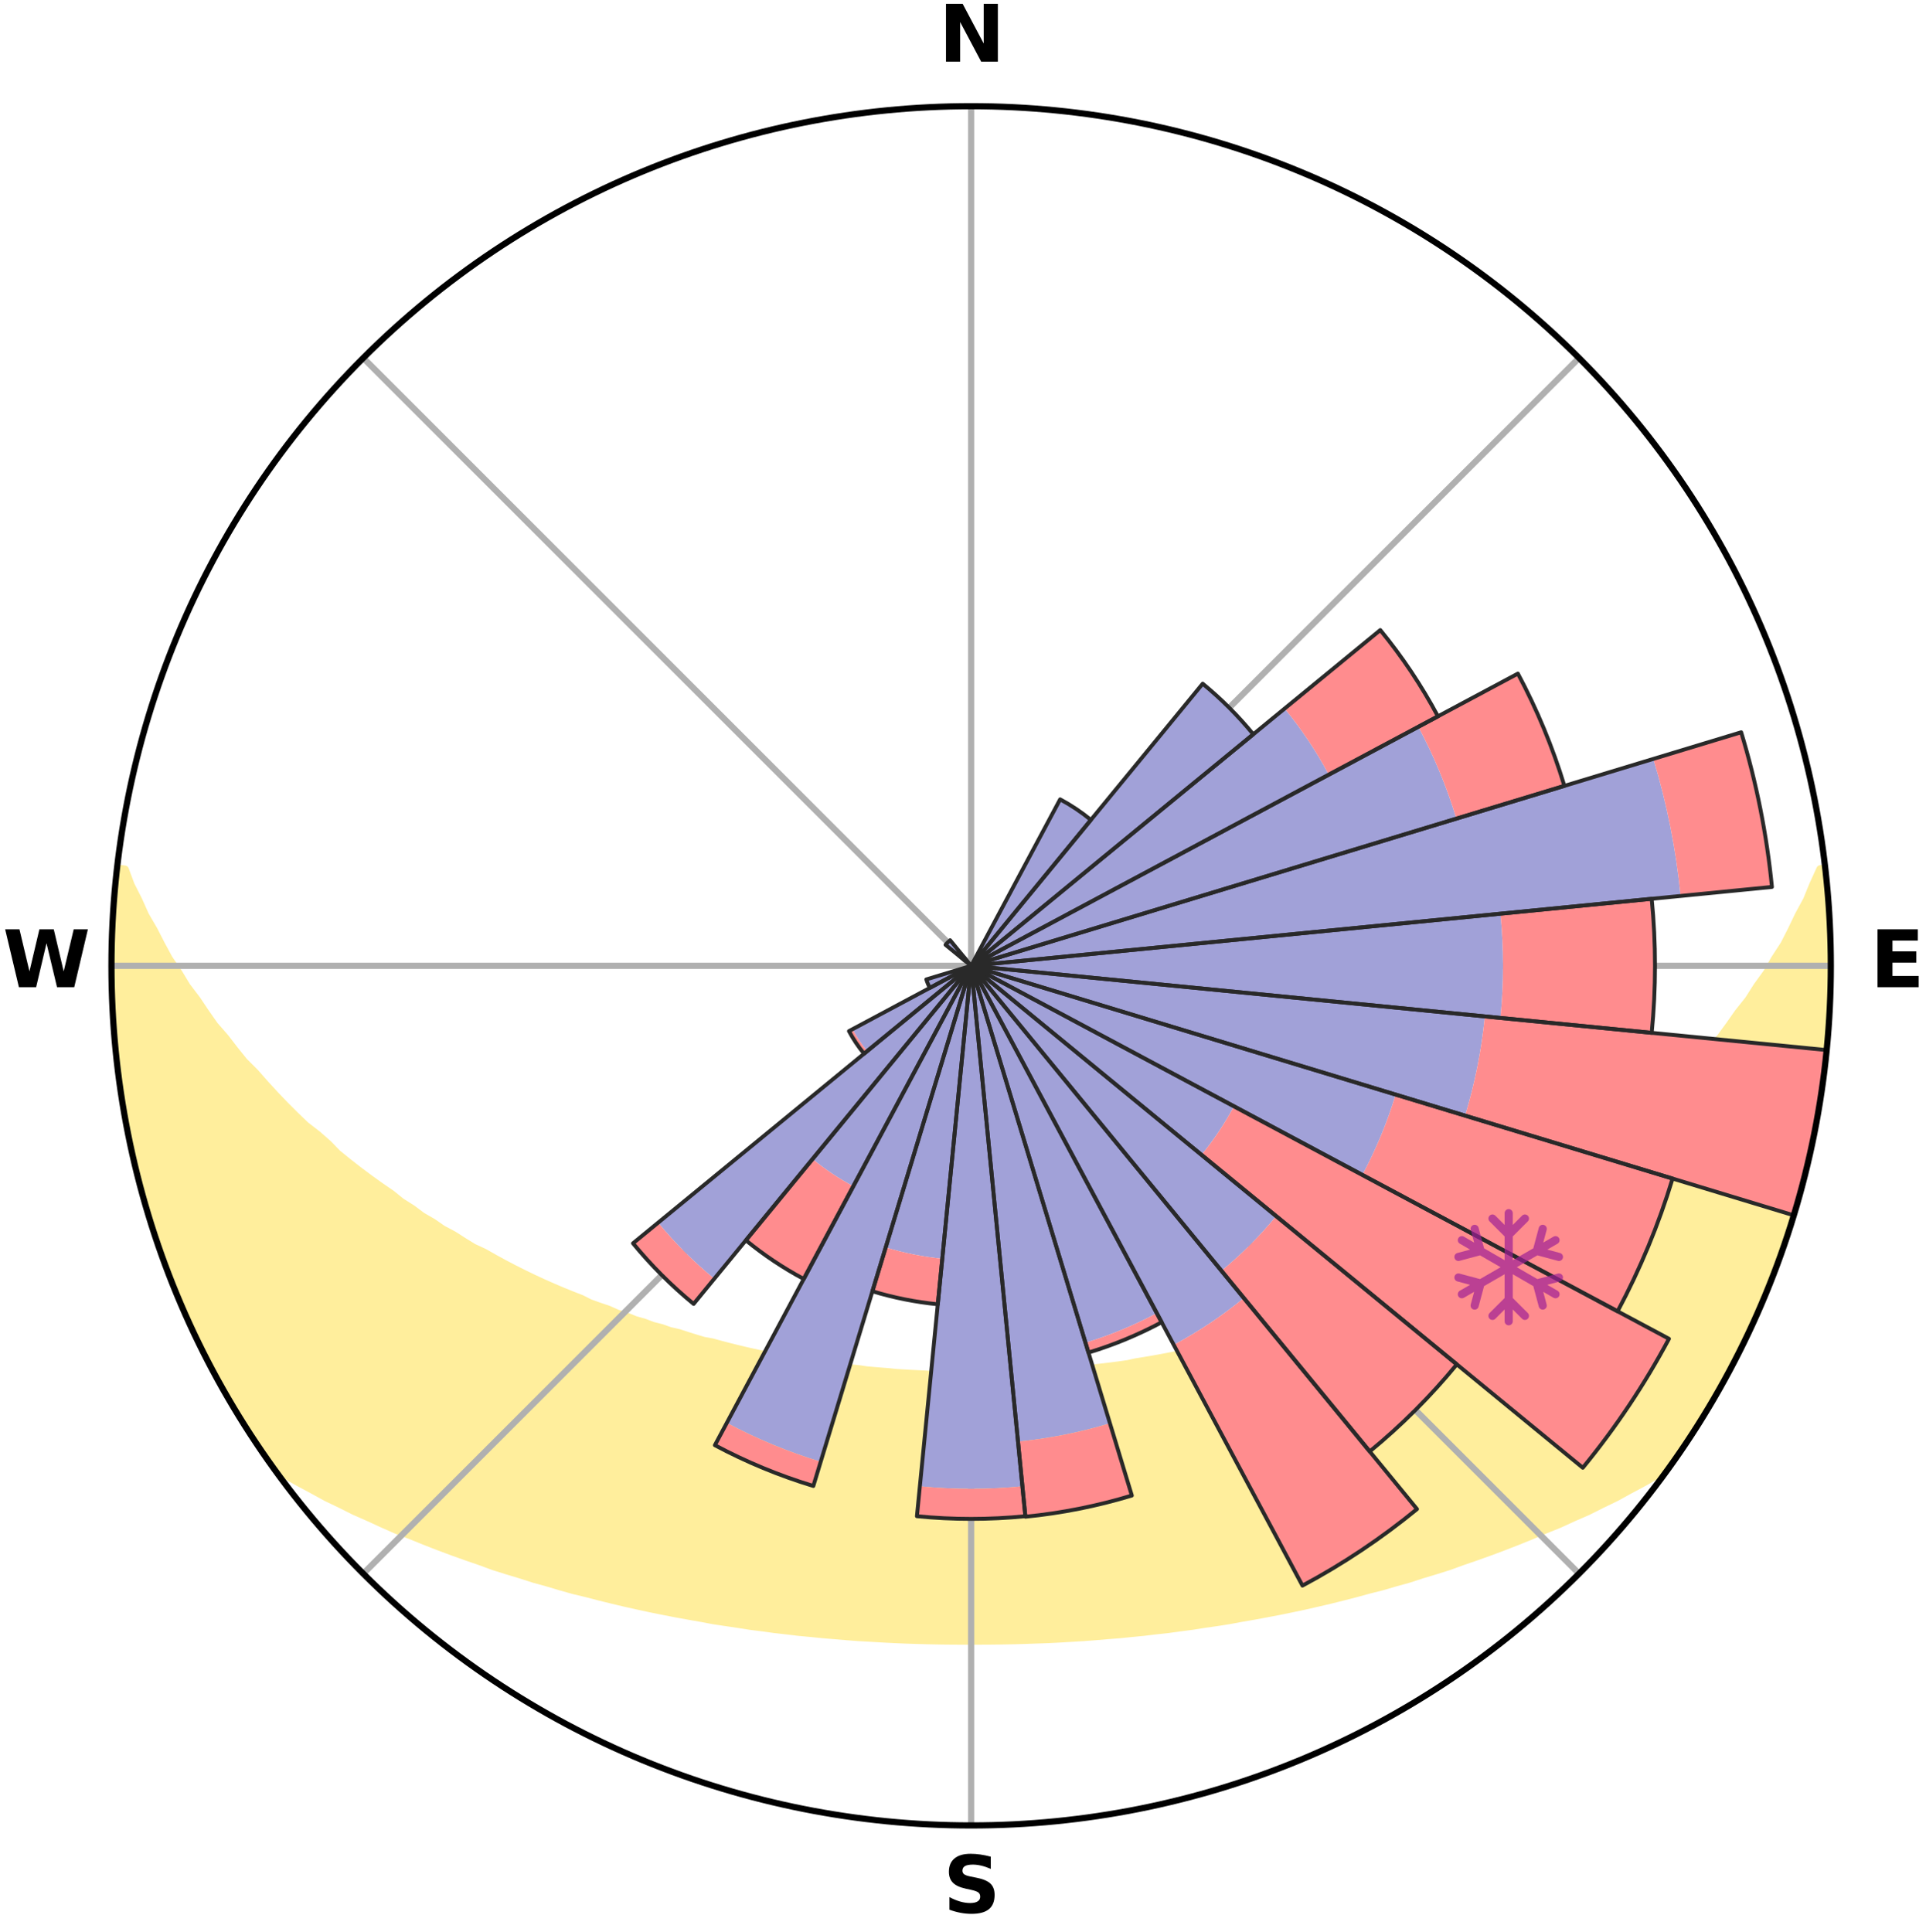 <?xml version="1.0" encoding="utf-8" standalone="no"?>
<!DOCTYPE svg PUBLIC "-//W3C//DTD SVG 1.1//EN"
  "http://www.w3.org/Graphics/SVG/1.1/DTD/svg11.dtd">
<svg xmlns:xlink="http://www.w3.org/1999/xlink" width="248.41pt" height="249.158pt" viewBox="0 0 248.41 249.158" xmlns="http://www.w3.org/2000/svg" version="1.1">
 <title>Ski Rose for Jöchelspitze</title>
 <defs>
  <style type="text/css">*{stroke-linejoin: round; stroke-linecap: butt}</style>
 </defs>
 <g id="figure_1">
  <g id="patch_1">
   <path d="M 0 249.158 
L 248.41 249.158 
L 248.41 0 
L 0 0 
z
" style="fill: #ffffff"/>
  </g>
  <g id="axes_1">
   <g id="patch_2">
    <path d="M 236.135 124.579 
C 236.135 110.018 233.267 95.599 227.695 82.147 
C 222.122 68.695 213.955 56.471 203.659 46.175 
C 193.363 35.879 181.139 27.711 167.687 22.139 
C 154.235 16.567 139.815 13.699 125.255 13.699 
C 110.694 13.699 96.275 16.567 82.823 22.139 
C 69.371 27.711 57.147 35.879 46.851 46.175 
C 36.555 56.471 28.387 68.695 22.815 82.147 
C 17.243 95.599 14.375 110.018 14.375 124.579 
C 14.375 139.14 17.243 153.559 22.815 167.011 
C 28.387 180.463 36.555 192.687 46.851 202.983 
C 57.147 213.279 69.371 221.447 82.823 227.019 
C 96.275 232.591 110.694 235.459 125.255 235.459 
C 139.815 235.459 154.235 232.591 167.687 227.019 
C 181.139 221.447 193.363 213.279 203.659 202.983 
C 213.955 192.687 222.122 180.463 227.695 167.011 
C 233.267 153.559 236.135 139.14 236.135 124.579 
M 125.255 124.579 
C 125.255 124.579 125.255 124.579 125.255 124.579 
C 125.255 124.579 125.255 124.579 125.255 124.579 
C 125.255 124.579 125.255 124.579 125.255 124.579 
C 125.255 124.579 125.255 124.579 125.255 124.579 
C 125.255 124.579 125.255 124.579 125.255 124.579 
C 125.255 124.579 125.255 124.579 125.255 124.579 
C 125.255 124.579 125.255 124.579 125.255 124.579 
C 125.255 124.579 125.255 124.579 125.255 124.579 
C 125.255 124.579 125.255 124.579 125.255 124.579 
C 125.255 124.579 125.255 124.579 125.255 124.579 
C 125.255 124.579 125.255 124.579 125.255 124.579 
C 125.255 124.579 125.255 124.579 125.255 124.579 
C 125.255 124.579 125.255 124.579 125.255 124.579 
C 125.255 124.579 125.255 124.579 125.255 124.579 
C 125.255 124.579 125.255 124.579 125.255 124.579 
C 125.255 124.579 125.255 124.579 125.255 124.579 
z
" style="fill: #ffffff"/>
   </g>
   <g id="PolyCollection_1">
    <defs>
     <path id="m487160b7c4" d="M 235.31 -137.118 
L 234.771 -137.057 
L 233.851 -135.036 
L 233.047 -133.062 
L 231.986 -131.107 
L 231.074 -129.199 
L 230.12 -127.325 
L 228.922 -125.484 
L 227.892 -123.683 
L 226.621 -121.925 
L 225.526 -120.201 
L 224.194 -118.528 
L 223.041 -116.883 
L 221.861 -115.277 
L 220.451 -113.733 
L 219.223 -112.208 
L 217.974 -110.722 
L 216.5 -109.31 
L 215.212 -107.907 
L 213.905 -106.543 
L 212.582 -105.219 
L 211.243 -103.935 
L 209.891 -102.691 
L 208.526 -101.486 
L 207.149 -100.321 
L 205.763 -99.195 
L 204.367 -98.108 
L 202.964 -97.061 
L 201.555 -96.051 
L 200.322 -95.009 
L 198.901 -94.074 
L 197.478 -93.175 
L 196.226 -92.235 
L 194.799 -91.408 
L 193.539 -90.534 
L 192.111 -89.776 
L 190.847 -88.965 
L 189.581 -88.185 
L 188.159 -87.526 
L 186.894 -86.807 
L 185.63 -86.116 
L 184.366 -85.454 
L 183.105 -84.82 
L 181.847 -84.212 
L 180.592 -83.632 
L 179.341 -83.077 
L 178.095 -82.548 
L 176.854 -82.044 
L 175.619 -81.564 
L 174.508 -81.003 
L 173.284 -80.569 
L 172.067 -80.156 
L 170.964 -79.661 
L 169.761 -79.29 
L 168.665 -78.834 
L 167.476 -78.503 
L 166.389 -78.086 
L 165.216 -77.79 
L 164.139 -77.409 
L 162.984 -77.147 
L 161.917 -76.8 
L 160.854 -76.469 
L 159.726 -76.253 
L 158.675 -75.952 
L 157.629 -75.666 
L 156.589 -75.395 
L 155.553 -75.137 
L 154.522 -74.893 
L 153.446 -74.751 
L 152.429 -74.53 
L 151.417 -74.322 
L 150.411 -74.124 
L 149.409 -73.938 
L 148.414 -73.762 
L 147.423 -73.596 
L 146.438 -73.439 
L 145.485 -73.222 
L 144.507 -73.086 
L 143.535 -72.959 
L 142.567 -72.839 
L 141.603 -72.728 
L 140.645 -72.623 
L 139.69 -72.526 
L 138.753 -72.385 
L 137.805 -72.304 
L 136.861 -72.229 
L 135.92 -72.159 
L 134.982 -72.096 
L 134.053 -72.004 
L 133.12 -71.954 
L 132.189 -71.909 
L 131.26 -71.868 
L 130.336 -71.814 
L 129.41 -71.786 
L 128.485 -71.763 
L 127.562 -71.744 
L 126.639 -71.724 
L 125.716 -71.718 
L 124.794 -71.718 
L 123.871 -71.728 
L 122.948 -71.741 
L 122.025 -71.77 
L 121.101 -71.796 
L 120.175 -71.826 
L 119.251 -71.883 
L 118.323 -71.926 
L 117.393 -71.973 
L 116.46 -72.026 
L 115.525 -72.083 
L 114.595 -72.185 
L 113.655 -72.257 
L 112.712 -72.335 
L 111.765 -72.418 
L 110.829 -72.56 
L 109.876 -72.66 
L 108.918 -72.767 
L 107.957 -72.88 
L 106.99 -73.002 
L 106.019 -73.131 
L 105.043 -73.269 
L 104.062 -73.415 
L 103.076 -73.571 
L 102.12 -73.813 
L 101.126 -73.991 
L 100.126 -74.179 
L 99.122 -74.378 
L 98.065 -74.502 
L 97.047 -74.722 
L 96.024 -74.954 
L 94.995 -75.2 
L 93.961 -75.458 
L 92.923 -75.731 
L 91.879 -76.017 
L 90.761 -76.221 
L 89.705 -76.537 
L 88.645 -76.868 
L 87.581 -77.216 
L 86.429 -77.479 
L 85.353 -77.86 
L 84.184 -78.157 
L 83.099 -78.574 
L 81.913 -78.906 
L 80.82 -79.361 
L 79.619 -79.733 
L 78.519 -80.228 
L 77.305 -80.641 
L 76.083 -81.076 
L 74.975 -81.636 
L 73.743 -82.116 
L 72.505 -82.62 
L 71.262 -83.149 
L 70.014 -83.703 
L 68.762 -84.283 
L 67.506 -84.89 
L 66.248 -85.523 
L 64.988 -86.185 
L 63.726 -86.874 
L 62.464 -87.593 
L 61.045 -88.251 
L 59.782 -89.03 
L 58.521 -89.839 
L 57.096 -90.596 
L 55.839 -91.469 
L 54.414 -92.295 
L 53.165 -93.233 
L 51.745 -94.13 
L 50.508 -95.135 
L 49.097 -96.105 
L 47.69 -97.112 
L 46.291 -98.158 
L 44.898 -99.243 
L 43.514 -100.366 
L 42.334 -101.583 
L 40.973 -102.782 
L 39.429 -103.974 
L 38.093 -105.256 
L 36.772 -106.577 
L 35.468 -107.938 
L 34.182 -109.339 
L 32.916 -110.779 
L 31.465 -112.231 
L 30.24 -113.753 
L 29.038 -115.314 
L 27.656 -116.898 
L 26.505 -118.539 
L 25.382 -120.219 
L 24.082 -121.93 
L 23.02 -123.687 
L 21.786 -125.482 
L 20.793 -127.314 
L 19.838 -129.182 
L 18.725 -131.095 
L 17.86 -133.031 
L 16.856 -135.017 
L 16.114 -137.014 
L 15.139 -137.125 
L 15.139 -137.125 
L 14.972 -135.198 
L 14.732 -133.277 
L 14.631 -131.345 
L 14.563 -129.412 
L 14.422 -127.481 
L 14.419 -125.546 
L 14.449 -123.612 
L 14.51 -121.679 
L 14.501 -119.743 
L 14.626 -117.813 
L 14.782 -115.885 
L 14.969 -113.96 
L 15.09 -112.027 
L 15.339 -110.108 
L 15.617 -108.194 
L 15.926 -106.284 
L 16.263 -104.379 
L 16.631 -102.479 
L 17.117 -100.605 
L 17.464 -98.701 
L 17.924 -96.822 
L 18.415 -94.95 
L 19.011 -93.108 
L 19.65 -91.282 
L 20.157 -89.414 
L 20.769 -87.579 
L 21.412 -85.754 
L 22.152 -83.966 
L 22.856 -82.164 
L 23.591 -80.374 
L 24.359 -78.598 
L 25.224 -76.867 
L 26.058 -75.122 
L 26.927 -73.393 
L 27.832 -71.683 
L 28.78 -69.996 
L 29.764 -68.331 
L 30.737 -66.658 
L 31.763 -65.018 
L 32.795 -63.381 
L 33.878 -61.778 
L 34.993 -60.196 
L 36.641 -59.008 
L 38.457 -57.977 
L 40.289 -56.994 
L 42.075 -56.011 
L 43.93 -55.121 
L 45.729 -54.22 
L 47.583 -53.406 
L 49.382 -52.579 
L 51.18 -51.786 
L 53.028 -51.081 
L 54.818 -50.354 
L 56.604 -49.659 
L 58.384 -48.995 
L 60.157 -48.36 
L 61.925 -47.753 
L 63.642 -47.121 
L 65.396 -46.569 
L 67.142 -46.043 
L 68.845 -45.495 
L 70.575 -45.019 
L 72.262 -44.515 
L 73.946 -44.041 
L 75.651 -43.633 
L 77.317 -43.197 
L 78.98 -42.789 
L 80.633 -42.395 
L 82.281 -42.028 
L 83.92 -41.674 
L 85.554 -41.345 
L 87.178 -41.028 
L 88.798 -40.735 
L 90.408 -40.452 
L 91.998 -40.152 
L 93.598 -39.909 
L 95.189 -39.675 
L 96.763 -39.426 
L 98.344 -39.228 
L 99.908 -39.011 
L 101.476 -38.834 
L 103.031 -38.647 
L 104.59 -38.503 
L 106.137 -38.345 
L 107.685 -38.218 
L 109.225 -38.087 
L 110.761 -37.97 
L 112.298 -37.886 
L 113.829 -37.794 
L 115.358 -37.715 
L 116.884 -37.649 
L 118.41 -37.601 
L 119.932 -37.559 
L 121.454 -37.53 
L 122.975 -37.513 
L 124.495 -37.511 
L 126.015 -37.51 
L 127.535 -37.516 
L 129.055 -37.533 
L 130.577 -37.562 
L 132.1 -37.604 
L 133.624 -37.658 
L 135.152 -37.709 
L 136.681 -37.788 
L 138.212 -37.88 
L 139.748 -37.971 
L 141.285 -38.088 
L 142.825 -38.219 
L 144.374 -38.338 
L 145.922 -38.496 
L 147.478 -38.647 
L 149.034 -38.834 
L 150.604 -39.003 
L 152.168 -39.22 
L 153.747 -39.425 
L 155.321 -39.674 
L 156.915 -39.901 
L 158.512 -40.151 
L 160.102 -40.45 
L 161.715 -40.726 
L 163.332 -41.026 
L 164.96 -41.336 
L 166.591 -41.671 
L 168.233 -42.018 
L 169.879 -42.392 
L 171.535 -42.779 
L 173.194 -43.194 
L 174.865 -43.623 
L 176.537 -44.082 
L 178.25 -44.512 
L 179.941 -45.01 
L 181.672 -45.486 
L 183.371 -46.039 
L 185.117 -46.565 
L 186.871 -47.117 
L 188.593 -47.743 
L 190.361 -48.35 
L 192.135 -48.985 
L 193.915 -49.65 
L 195.701 -50.345 
L 197.491 -51.071 
L 199.285 -51.83 
L 201.133 -52.574 
L 202.932 -53.401 
L 204.791 -54.211 
L 206.59 -55.112 
L 208.44 -56.006 
L 210.227 -56.989 
L 212.063 -57.969 
L 213.875 -59.004 
L 215.506 -60.204 
L 216.631 -61.778 
L 217.703 -63.389 
L 218.763 -65.008 
L 219.77 -66.66 
L 220.761 -68.322 
L 221.697 -70.015 
L 222.64 -71.703 
L 223.542 -73.414 
L 224.373 -75.161 
L 225.308 -76.856 
L 226.151 -78.598 
L 226.923 -80.372 
L 227.614 -82.181 
L 228.348 -83.969 
L 229.106 -85.751 
L 229.739 -87.579 
L 230.325 -89.423 
L 230.977 -91.245 
L 231.524 -93.101 
L 232.1 -94.948 
L 232.512 -96.841 
L 233.047 -98.7 
L 233.37 -100.611 
L 233.821 -102.491 
L 234.232 -104.381 
L 234.585 -106.283 
L 234.904 -108.192 
L 235.035 -110.126 
L 235.288 -112.042 
L 235.497 -113.964 
L 235.675 -115.889 
L 235.816 -117.817 
L 235.921 -119.747 
L 235.989 -121.679 
L 236.022 -123.612 
L 236.021 -125.546 
L 235.986 -127.479 
L 235.917 -129.411 
L 235.814 -131.341 
L 235.678 -133.27 
L 235.51 -135.195 
L 235.31 -137.118 
z
" style="stroke: #ffee9c"/>
    </defs>
    <g clip-path="url(#p38cb8aa5d5)">
     <use xlink:href="#m487160b7c4" x="0" y="249.158" style="fill: #ffee9c; stroke: #ffee9c"/>
    </g>
   </g>
   <g id="matplotlib.axis_1">
    <g id="xtick_1">
     <g id="line2d_1">
      <path d="M 125.255 124.579 
L 125.255 13.699 
" clip-path="url(#p38cb8aa5d5)" style="fill: none; stroke: #b0b0b0; stroke-width: 0.8; stroke-linecap: square"/>
     </g>
     <g id="text_1">
      <!-- N -->
      <g transform="translate(121.07 7.958) scale(0.1 -0.1)">
       <defs>
        <path id="DejaVuSans-Bold-4e" d="M 588 4666 
L 1931 4666 
L 3628 1466 
L 3628 4666 
L 4769 4666 
L 4769 0 
L 3425 0 
L 1728 3200 
L 1728 0 
L 588 0 
L 588 4666 
z
" transform="scale(0.016)"/>
       </defs>
       <use xlink:href="#DejaVuSans-Bold-4e"/>
      </g>
     </g>
    </g>
    <g id="xtick_2">
     <g id="line2d_2">
      <path d="M 125.255 124.579 
L 203.659 46.175 
" clip-path="url(#p38cb8aa5d5)" style="fill: none; stroke: #b0b0b0; stroke-width: 0.8; stroke-linecap: square"/>
     </g>
    </g>
    <g id="xtick_3">
     <g id="line2d_3">
      <path d="M 125.255 124.579 
L 236.135 124.579 
" clip-path="url(#p38cb8aa5d5)" style="fill: none; stroke: #b0b0b0; stroke-width: 0.8; stroke-linecap: square"/>
     </g>
     <g id="text_2">
      <!-- E -->
      <g transform="translate(241.219 127.338) scale(0.1 -0.1)">
       <defs>
        <path id="DejaVuSans-Bold-45" d="M 588 4666 
L 3834 4666 
L 3834 3756 
L 1791 3756 
L 1791 2888 
L 3713 2888 
L 3713 1978 
L 1791 1978 
L 1791 909 
L 3903 909 
L 3903 0 
L 588 0 
L 588 4666 
z
" transform="scale(0.016)"/>
       </defs>
       <use xlink:href="#DejaVuSans-Bold-45"/>
      </g>
     </g>
    </g>
    <g id="xtick_4">
     <g id="line2d_4">
      <path d="M 125.255 124.579 
L 203.659 202.983 
" clip-path="url(#p38cb8aa5d5)" style="fill: none; stroke: #b0b0b0; stroke-width: 0.8; stroke-linecap: square"/>
     </g>
    </g>
    <g id="xtick_5">
     <g id="line2d_5">
      <path d="M 125.255 124.579 
L 125.255 235.459 
" clip-path="url(#p38cb8aa5d5)" style="fill: none; stroke: #b0b0b0; stroke-width: 0.8; stroke-linecap: square"/>
     </g>
     <g id="text_3">
      <!-- S -->
      <g transform="translate(121.654 246.718) scale(0.1 -0.1)">
       <defs>
        <path id="DejaVuSans-Bold-53" d="M 3834 4519 
L 3834 3531 
Q 3450 3703 3084 3790 
Q 2719 3878 2394 3878 
Q 1963 3878 1756 3759 
Q 1550 3641 1550 3391 
Q 1550 3203 1689 3098 
Q 1828 2994 2194 2919 
L 2706 2816 
Q 3484 2659 3812 2340 
Q 4141 2022 4141 1434 
Q 4141 663 3683 286 
Q 3225 -91 2284 -91 
Q 1841 -91 1394 -6 
Q 947 78 500 244 
L 500 1259 
Q 947 1022 1364 901 
Q 1781 781 2169 781 
Q 2563 781 2772 912 
Q 2981 1044 2981 1288 
Q 2981 1506 2839 1625 
Q 2697 1744 2272 1838 
L 1806 1941 
Q 1106 2091 782 2419 
Q 459 2747 459 3303 
Q 459 4000 909 4375 
Q 1359 4750 2203 4750 
Q 2588 4750 2994 4692 
Q 3400 4634 3834 4519 
z
" transform="scale(0.016)"/>
       </defs>
       <use xlink:href="#DejaVuSans-Bold-53"/>
      </g>
     </g>
    </g>
    <g id="xtick_6">
     <g id="line2d_6">
      <path d="M 125.255 124.579 
L 46.851 202.983 
" clip-path="url(#p38cb8aa5d5)" style="fill: none; stroke: #b0b0b0; stroke-width: 0.8; stroke-linecap: square"/>
     </g>
    </g>
    <g id="xtick_7">
     <g id="line2d_7">
      <path d="M 125.255 124.579 
L 14.375 124.579 
" clip-path="url(#p38cb8aa5d5)" style="fill: none; stroke: #b0b0b0; stroke-width: 0.8; stroke-linecap: square"/>
     </g>
     <g id="text_4">
      <!-- W -->
      <g transform="translate(0.36 127.338) scale(0.1 -0.1)">
       <defs>
        <path id="DejaVuSans-Bold-57" d="M 191 4666 
L 1344 4666 
L 2150 1275 
L 2950 4666 
L 4109 4666 
L 4909 1275 
L 5716 4666 
L 6859 4666 
L 5759 0 
L 4372 0 
L 3525 3547 
L 2688 0 
L 1300 0 
L 191 4666 
z
" transform="scale(0.016)"/>
       </defs>
       <use xlink:href="#DejaVuSans-Bold-57"/>
      </g>
     </g>
    </g>
    <g id="xtick_8">
     <g id="line2d_8">
      <path d="M 125.255 124.579 
L 46.851 46.175 
" clip-path="url(#p38cb8aa5d5)" style="fill: none; stroke: #b0b0b0; stroke-width: 0.8; stroke-linecap: square"/>
     </g>
    </g>
   </g>
   <g id="matplotlib.axis_2"/>
   <g id="patch_3">
    <path d="M 125.255 124.579 
C 125.255 124.579 125.255 124.579 125.255 124.579 
C 125.255 124.579 125.255 124.579 125.255 124.579 
L 125.255 124.579 
C 125.255 124.579 125.255 124.579 125.255 124.579 
C 125.255 124.579 125.255 124.579 125.255 124.579 
z
" clip-path="url(#p38cb8aa5d5)" style="fill: #d9d9d9"/>
   </g>
   <g id="patch_4">
    <path d="M 125.255 124.579 
C 125.255 124.579 125.255 124.579 125.255 124.579 
C 125.255 124.579 125.255 124.579 125.255 124.579 
L 125.255 124.579 
C 125.255 124.579 125.255 124.579 125.255 124.579 
C 125.255 124.579 125.255 124.579 125.255 124.579 
z
" clip-path="url(#p38cb8aa5d5)" style="fill: #d9d9d9"/>
   </g>
   <g id="patch_5">
    <path d="M 125.255 124.579 
C 125.255 124.579 125.255 124.579 125.255 124.579 
C 125.255 124.579 125.255 124.579 125.255 124.579 
L 125.255 124.579 
C 125.255 124.579 125.255 124.579 125.255 124.579 
C 125.255 124.579 125.255 124.579 125.255 124.579 
z
" clip-path="url(#p38cb8aa5d5)" style="fill: #d9d9d9"/>
   </g>
   <g id="patch_6">
    <path d="M 125.255 124.579 
C 125.255 124.579 125.255 124.579 125.255 124.579 
C 125.255 124.579 125.255 124.579 125.255 124.579 
L 125.255 124.579 
C 125.255 124.579 125.255 124.579 125.255 124.579 
C 125.255 124.579 125.255 124.579 125.255 124.579 
z
" clip-path="url(#p38cb8aa5d5)" style="fill: #d9d9d9"/>
   </g>
   <g id="patch_7">
    <path d="M 125.255 124.579 
C 125.255 124.579 125.255 124.579 125.255 124.579 
C 125.255 124.579 125.255 124.579 125.255 124.579 
L 125.255 124.579 
C 125.255 124.579 125.255 124.579 125.255 124.579 
C 125.255 124.579 125.255 124.579 125.255 124.579 
z
" clip-path="url(#p38cb8aa5d5)" style="fill: #d9d9d9"/>
   </g>
   <g id="patch_8">
    <path d="M 125.255 124.579 
C 125.255 124.579 125.255 124.579 125.255 124.579 
C 125.255 124.579 125.255 124.579 125.255 124.579 
L 125.255 124.579 
C 125.255 124.579 125.255 124.579 125.255 124.579 
C 125.255 124.579 125.255 124.579 125.255 124.579 
z
" clip-path="url(#p38cb8aa5d5)" style="fill: #d9d9d9"/>
   </g>
   <g id="patch_9">
    <path d="M 125.255 124.579 
C 125.255 124.579 125.255 124.579 125.255 124.579 
C 125.255 124.579 125.255 124.579 125.255 124.579 
L 125.255 124.579 
C 125.255 124.579 125.255 124.579 125.255 124.579 
C 125.255 124.579 125.255 124.579 125.255 124.579 
z
" clip-path="url(#p38cb8aa5d5)" style="fill: #d9d9d9"/>
   </g>
   <g id="patch_10">
    <path d="M 125.255 124.579 
C 125.255 124.579 125.255 124.579 125.255 124.579 
C 125.255 124.579 125.255 124.579 125.255 124.579 
L 125.255 124.579 
C 125.255 124.579 125.255 124.579 125.255 124.579 
C 125.255 124.579 125.255 124.579 125.255 124.579 
z
" clip-path="url(#p38cb8aa5d5)" style="fill: #d9d9d9"/>
   </g>
   <g id="patch_11">
    <path d="M 125.255 124.579 
C 125.255 124.579 125.255 124.579 125.255 124.579 
C 125.255 124.579 125.255 124.579 125.255 124.579 
L 125.255 124.579 
C 125.255 124.579 125.255 124.579 125.255 124.579 
C 125.255 124.579 125.255 124.579 125.255 124.579 
z
" clip-path="url(#p38cb8aa5d5)" style="fill: #d9d9d9"/>
   </g>
   <g id="patch_12">
    <path d="M 125.255 124.579 
C 125.255 124.579 125.255 124.579 125.255 124.579 
C 125.255 124.579 125.255 124.579 125.255 124.579 
L 125.255 124.579 
C 125.255 124.579 125.255 124.579 125.255 124.579 
C 125.255 124.579 125.255 124.579 125.255 124.579 
z
" clip-path="url(#p38cb8aa5d5)" style="fill: #d9d9d9"/>
   </g>
   <g id="patch_13">
    <path d="M 125.255 124.579 
C 125.255 124.579 125.255 124.579 125.255 124.579 
C 125.255 124.579 125.255 124.579 125.255 124.579 
L 125.255 124.579 
C 125.255 124.579 125.255 124.579 125.255 124.579 
C 125.255 124.579 125.255 124.579 125.255 124.579 
z
" clip-path="url(#p38cb8aa5d5)" style="fill: #d9d9d9"/>
   </g>
   <g id="patch_14">
    <path d="M 125.255 124.579 
C 125.255 124.579 125.255 124.579 125.255 124.579 
C 125.255 124.579 125.255 124.579 125.255 124.579 
L 125.255 124.579 
C 125.255 124.579 125.255 124.579 125.255 124.579 
C 125.255 124.579 125.255 124.579 125.255 124.579 
z
" clip-path="url(#p38cb8aa5d5)" style="fill: #d9d9d9"/>
   </g>
   <g id="patch_15">
    <path d="M 125.255 124.579 
C 125.255 124.579 125.255 124.579 125.255 124.579 
C 125.255 124.579 125.255 124.579 125.255 124.579 
L 125.255 124.579 
C 125.255 124.579 125.255 124.579 125.255 124.579 
C 125.255 124.579 125.255 124.579 125.255 124.579 
z
" clip-path="url(#p38cb8aa5d5)" style="fill: #d9d9d9"/>
   </g>
   <g id="patch_16">
    <path d="M 125.255 124.579 
C 125.255 124.579 125.255 124.579 125.255 124.579 
C 125.255 124.579 125.255 124.579 125.255 124.579 
L 125.255 124.579 
C 125.255 124.579 125.255 124.579 125.255 124.579 
C 125.255 124.579 125.255 124.579 125.255 124.579 
z
" clip-path="url(#p38cb8aa5d5)" style="fill: #d9d9d9"/>
   </g>
   <g id="patch_17">
    <path d="M 125.255 124.579 
C 125.255 124.579 125.255 124.579 125.255 124.579 
C 125.255 124.579 125.255 124.579 125.255 124.579 
L 125.255 124.579 
C 125.255 124.579 125.255 124.579 125.255 124.579 
C 125.255 124.579 125.255 124.579 125.255 124.579 
z
" clip-path="url(#p38cb8aa5d5)" style="fill: #d9d9d9"/>
   </g>
   <g id="patch_18">
    <path d="M 125.255 124.579 
C 125.255 124.579 125.255 124.579 125.255 124.579 
C 125.255 124.579 125.255 124.579 125.255 124.579 
L 125.255 124.579 
C 125.255 124.579 125.255 124.579 125.255 124.579 
C 125.255 124.579 125.255 124.579 125.255 124.579 
z
" clip-path="url(#p38cb8aa5d5)" style="fill: #d9d9d9"/>
   </g>
   <g id="patch_19">
    <path d="M 125.255 124.579 
C 125.255 124.579 125.255 124.579 125.255 124.579 
C 125.255 124.579 125.255 124.579 125.255 124.579 
L 125.255 124.579 
C 125.255 124.579 125.255 124.579 125.255 124.579 
C 125.255 124.579 125.255 124.579 125.255 124.579 
z
" clip-path="url(#p38cb8aa5d5)" style="fill: #d9d9d9"/>
   </g>
   <g id="patch_20">
    <path d="M 125.255 124.579 
C 125.255 124.579 125.255 124.579 125.255 124.579 
C 125.255 124.579 125.255 124.579 125.255 124.579 
L 125.255 124.579 
C 125.255 124.579 125.255 124.579 125.255 124.579 
C 125.255 124.579 125.255 124.579 125.255 124.579 
z
" clip-path="url(#p38cb8aa5d5)" style="fill: #d9d9d9"/>
   </g>
   <g id="patch_21">
    <path d="M 125.255 124.579 
C 125.255 124.579 125.255 124.579 125.255 124.579 
C 125.255 124.579 125.255 124.579 125.255 124.579 
L 125.255 124.579 
C 125.255 124.579 125.255 124.579 125.255 124.579 
C 125.255 124.579 125.255 124.579 125.255 124.579 
z
" clip-path="url(#p38cb8aa5d5)" style="fill: #d9d9d9"/>
   </g>
   <g id="patch_22">
    <path d="M 125.255 124.579 
C 125.255 124.579 125.255 124.579 125.255 124.579 
C 125.255 124.579 125.255 124.579 125.255 124.579 
L 125.255 124.579 
C 125.255 124.579 125.255 124.579 125.255 124.579 
C 125.255 124.579 125.255 124.579 125.255 124.579 
z
" clip-path="url(#p38cb8aa5d5)" style="fill: #d9d9d9"/>
   </g>
   <g id="patch_23">
    <path d="M 125.255 124.579 
C 125.255 124.579 125.255 124.579 125.255 124.579 
C 125.255 124.579 125.255 124.579 125.255 124.579 
L 125.255 124.579 
C 125.255 124.579 125.255 124.579 125.255 124.579 
C 125.255 124.579 125.255 124.579 125.255 124.579 
z
" clip-path="url(#p38cb8aa5d5)" style="fill: #d9d9d9"/>
   </g>
   <g id="patch_24">
    <path d="M 125.255 124.579 
C 125.255 124.579 125.255 124.579 125.255 124.579 
C 125.255 124.579 125.255 124.579 125.255 124.579 
L 125.255 124.579 
C 125.255 124.579 125.255 124.579 125.255 124.579 
C 125.255 124.579 125.255 124.579 125.255 124.579 
z
" clip-path="url(#p38cb8aa5d5)" style="fill: #d9d9d9"/>
   </g>
   <g id="patch_25">
    <path d="M 125.255 124.579 
C 125.255 124.579 125.255 124.579 125.255 124.579 
C 125.255 124.579 125.255 124.579 125.255 124.579 
L 125.255 124.579 
C 125.255 124.579 125.255 124.579 125.255 124.579 
C 125.255 124.579 125.255 124.579 125.255 124.579 
z
" clip-path="url(#p38cb8aa5d5)" style="fill: #d9d9d9"/>
   </g>
   <g id="patch_26">
    <path d="M 125.255 124.579 
C 125.255 124.579 125.255 124.579 125.255 124.579 
C 125.255 124.579 125.255 124.579 125.255 124.579 
L 125.255 124.579 
C 125.255 124.579 125.255 124.579 125.255 124.579 
C 125.255 124.579 125.255 124.579 125.255 124.579 
z
" clip-path="url(#p38cb8aa5d5)" style="fill: #d9d9d9"/>
   </g>
   <g id="patch_27">
    <path d="M 125.255 124.579 
C 125.255 124.579 125.255 124.579 125.255 124.579 
C 125.255 124.579 125.255 124.579 125.255 124.579 
L 125.255 124.579 
C 125.255 124.579 125.255 124.579 125.255 124.579 
C 125.255 124.579 125.255 124.579 125.255 124.579 
z
" clip-path="url(#p38cb8aa5d5)" style="fill: #d9d9d9"/>
   </g>
   <g id="patch_28">
    <path d="M 125.255 124.579 
C 125.255 124.579 125.255 124.579 125.255 124.579 
C 125.255 124.579 125.255 124.579 125.255 124.579 
L 125.255 124.579 
C 125.255 124.579 125.255 124.579 125.255 124.579 
C 125.255 124.579 125.255 124.579 125.255 124.579 
z
" clip-path="url(#p38cb8aa5d5)" style="fill: #d9d9d9"/>
   </g>
   <g id="patch_29">
    <path d="M 125.255 124.579 
C 125.255 124.579 125.255 124.579 125.255 124.579 
C 125.255 124.579 125.255 124.579 125.255 124.579 
L 125.255 124.579 
C 125.255 124.579 125.255 124.579 125.255 124.579 
C 125.255 124.579 125.255 124.579 125.255 124.579 
z
" clip-path="url(#p38cb8aa5d5)" style="fill: #d9d9d9"/>
   </g>
   <g id="patch_30">
    <path d="M 125.255 124.579 
C 125.255 124.579 125.255 124.579 125.255 124.579 
C 125.255 124.579 125.255 124.579 125.255 124.579 
L 125.255 124.579 
C 125.255 124.579 125.255 124.579 125.255 124.579 
C 125.255 124.579 125.255 124.579 125.255 124.579 
z
" clip-path="url(#p38cb8aa5d5)" style="fill: #d9d9d9"/>
   </g>
   <g id="patch_31">
    <path d="M 125.255 124.579 
C 125.255 124.579 125.255 124.579 125.255 124.579 
C 125.255 124.579 125.255 124.579 125.255 124.579 
L 125.255 124.579 
C 125.255 124.579 125.255 124.579 125.255 124.579 
C 125.255 124.579 125.255 124.579 125.255 124.579 
z
" clip-path="url(#p38cb8aa5d5)" style="fill: #d9d9d9"/>
   </g>
   <g id="patch_32">
    <path d="M 125.255 124.579 
C 125.255 124.579 125.255 124.579 125.255 124.579 
C 125.255 124.579 125.255 124.579 125.255 124.579 
L 125.255 124.579 
C 125.255 124.579 125.255 124.579 125.255 124.579 
C 125.255 124.579 125.255 124.579 125.255 124.579 
z
" clip-path="url(#p38cb8aa5d5)" style="fill: #d9d9d9"/>
   </g>
   <g id="patch_33">
    <path d="M 125.255 124.579 
C 125.255 124.579 125.255 124.579 125.255 124.579 
C 125.255 124.579 125.255 124.579 125.255 124.579 
L 125.255 124.579 
C 125.255 124.579 125.255 124.579 125.255 124.579 
C 125.255 124.579 125.255 124.579 125.255 124.579 
z
" clip-path="url(#p38cb8aa5d5)" style="fill: #d9d9d9"/>
   </g>
   <g id="patch_34">
    <path d="M 125.255 124.579 
C 125.255 124.579 125.255 124.579 125.255 124.579 
C 125.255 124.579 125.255 124.579 125.255 124.579 
L 125.255 124.579 
C 125.255 124.579 125.255 124.579 125.255 124.579 
C 125.255 124.579 125.255 124.579 125.255 124.579 
z
" clip-path="url(#p38cb8aa5d5)" style="fill: #d9d9d9"/>
   </g>
   <g id="patch_35">
    <path d="M 125.255 124.579 
C 125.255 124.579 125.255 124.579 125.255 124.579 
C 125.255 124.579 125.255 124.579 125.255 124.579 
L 125.255 124.579 
C 125.255 124.579 125.255 124.579 125.255 124.579 
C 125.255 124.579 125.255 124.579 125.255 124.579 
z
" clip-path="url(#p38cb8aa5d5)" style="fill: #a1a1d8"/>
   </g>
   <g id="patch_36">
    <path d="M 125.255 124.579 
C 125.255 124.579 125.255 124.579 125.255 124.579 
C 125.255 124.579 125.255 124.579 125.255 124.579 
L 125.255 124.579 
C 125.255 124.579 125.255 124.579 125.255 124.579 
C 125.255 124.579 125.255 124.579 125.255 124.579 
z
" clip-path="url(#p38cb8aa5d5)" style="fill: #a1a1d8"/>
   </g>
   <g id="patch_37">
    <path d="M 125.255 124.579 
C 125.255 124.579 125.255 124.579 125.255 124.579 
C 125.255 124.579 125.255 124.579 125.255 124.579 
L 125.255 124.579 
C 125.255 124.579 125.255 124.579 125.255 124.579 
C 125.255 124.579 125.255 124.579 125.255 124.579 
z
" clip-path="url(#p38cb8aa5d5)" style="fill: #a1a1d8"/>
   </g>
   <g id="patch_38">
    <path d="M 125.255 124.579 
C 125.255 124.579 125.255 124.579 125.255 124.579 
C 125.255 124.579 125.255 124.579 125.255 124.579 
L 140.701 105.758 
C 140.085 105.252 139.445 104.777 138.782 104.334 
C 138.119 103.892 137.435 103.482 136.732 103.106 
z
" clip-path="url(#p38cb8aa5d5)" style="fill: #a1a1d8"/>
   </g>
   <g id="patch_39">
    <path d="M 125.255 124.579 
C 125.255 124.579 125.255 124.579 125.255 124.579 
C 125.255 124.579 125.255 124.579 125.255 124.579 
L 161.646 94.714 
C 160.669 93.522 159.633 92.38 158.544 91.29 
C 157.454 90.201 156.311 89.165 155.12 88.188 
z
" clip-path="url(#p38cb8aa5d5)" style="fill: #a1a1d8"/>
   </g>
   <g id="patch_40">
    <path d="M 125.255 124.579 
C 125.255 124.579 125.255 124.579 125.255 124.579 
C 125.255 124.579 125.255 124.579 125.255 124.579 
L 171.386 99.921 
C 170.579 98.411 169.699 96.942 168.747 95.518 
C 167.796 94.095 166.776 92.719 165.69 91.395 
z
" clip-path="url(#p38cb8aa5d5)" style="fill: #a1a1d8"/>
   </g>
   <g id="patch_41">
    <path d="M 125.255 124.579 
C 125.255 124.579 125.255 124.579 125.255 124.579 
C 125.255 124.579 125.255 124.579 125.255 124.579 
L 187.841 105.594 
C 187.22 103.545 186.498 101.528 185.679 99.551 
C 184.86 97.573 183.944 95.636 182.935 93.749 
z
" clip-path="url(#p38cb8aa5d5)" style="fill: #a1a1d8"/>
   </g>
   <g id="patch_42">
    <path d="M 125.255 124.579 
C 125.255 124.579 125.255 124.579 125.255 124.579 
C 125.255 124.579 125.255 124.579 125.255 124.579 
L 216.761 115.566 
C 216.466 112.571 216.024 109.592 215.437 106.641 
C 214.85 103.689 214.118 100.768 213.245 97.888 
z
" clip-path="url(#p38cb8aa5d5)" style="fill: #a1a1d8"/>
   </g>
   <g id="patch_43">
    <path d="M 125.255 124.579 
C 125.255 124.579 125.255 124.579 125.255 124.579 
C 125.255 124.579 125.255 124.579 125.255 124.579 
L 193.526 131.303 
C 193.746 129.069 193.856 126.824 193.856 124.579 
C 193.856 122.334 193.746 120.09 193.526 117.855 
z
" clip-path="url(#p38cb8aa5d5)" style="fill: #a1a1d8"/>
   </g>
   <g id="patch_44">
    <path d="M 125.255 124.579 
C 125.255 124.579 125.255 124.579 125.255 124.579 
C 125.255 124.579 125.255 124.579 125.255 124.579 
L 188.965 143.905 
C 189.598 141.82 190.128 139.705 190.553 137.568 
C 190.978 135.43 191.298 133.273 191.512 131.105 
z
" clip-path="url(#p38cb8aa5d5)" style="fill: #a1a1d8"/>
   </g>
   <g id="patch_45">
    <path d="M 125.255 124.579 
C 125.255 124.579 125.255 124.579 125.255 124.579 
C 125.255 124.579 125.255 124.579 125.255 124.579 
L 175.719 151.553 
C 176.602 149.901 177.403 148.207 178.12 146.477 
C 178.837 144.746 179.468 142.982 180.012 141.189 
z
" clip-path="url(#p38cb8aa5d5)" style="fill: #a1a1d8"/>
   </g>
   <g id="patch_46">
    <path d="M 125.255 124.579 
C 125.255 124.579 125.255 124.579 125.255 124.579 
C 125.255 124.579 125.255 124.579 125.255 124.579 
L 154.968 148.964 
C 155.766 147.992 156.516 146.98 157.215 145.934 
C 157.914 144.888 158.561 143.808 159.155 142.699 
z
" clip-path="url(#p38cb8aa5d5)" style="fill: #a1a1d8"/>
   </g>
   <g id="patch_47">
    <path d="M 125.255 124.579 
C 125.255 124.579 125.255 124.579 125.255 124.579 
C 125.255 124.579 125.255 124.579 125.255 124.579 
L 157.542 163.921 
C 158.829 162.864 160.064 161.745 161.242 160.567 
C 162.42 159.389 163.54 158.154 164.597 156.866 
z
" clip-path="url(#p38cb8aa5d5)" style="fill: #a1a1d8"/>
   </g>
   <g id="patch_48">
    <path d="M 125.255 124.579 
C 125.255 124.579 125.255 124.579 125.255 124.579 
C 125.255 124.579 125.255 124.579 125.255 124.579 
L 151.389 173.473 
C 152.989 172.617 154.547 171.684 156.056 170.676 
C 157.564 169.668 159.023 168.586 160.426 167.435 
z
" clip-path="url(#p38cb8aa5d5)" style="fill: #a1a1d8"/>
   </g>
   <g id="patch_49">
    <path d="M 125.255 124.579 
C 125.255 124.579 125.255 124.579 125.255 124.579 
C 125.255 124.579 125.255 124.579 125.255 124.579 
L 140.003 173.196 
C 141.594 172.713 143.161 172.153 144.697 171.516 
C 146.233 170.88 147.737 170.168 149.204 169.385 
z
" clip-path="url(#p38cb8aa5d5)" style="fill: #a1a1d8"/>
   </g>
   <g id="patch_50">
    <path d="M 125.255 124.579 
C 125.255 124.579 125.255 124.579 125.255 124.579 
C 125.255 124.579 125.255 124.579 125.255 124.579 
L 131.3 185.952 
C 133.308 185.755 135.306 185.458 137.286 185.064 
C 139.266 184.671 141.225 184.18 143.157 183.594 
z
" clip-path="url(#p38cb8aa5d5)" style="fill: #a1a1d8"/>
   </g>
   <g id="patch_51">
    <path d="M 125.255 124.579 
C 125.255 124.579 125.255 124.579 125.255 124.579 
C 125.255 124.579 125.255 124.579 125.255 124.579 
L 118.642 191.716 
C 120.84 191.933 123.047 192.041 125.255 192.041 
C 127.463 192.041 129.67 191.933 131.867 191.716 
z
" clip-path="url(#p38cb8aa5d5)" style="fill: #a1a1d8"/>
   </g>
   <g id="patch_52">
    <path d="M 125.255 124.579 
C 125.255 124.579 125.255 124.579 125.255 124.579 
C 125.255 124.579 125.255 124.579 125.255 124.579 
L 114.235 160.905 
C 115.424 161.266 116.63 161.568 117.849 161.811 
C 119.068 162.053 120.297 162.235 121.534 162.357 
z
" clip-path="url(#p38cb8aa5d5)" style="fill: #a1a1d8"/>
   </g>
   <g id="patch_53">
    <path d="M 125.255 124.579 
C 125.255 124.579 125.255 124.579 125.255 124.579 
C 125.255 124.579 125.255 124.579 125.255 124.579 
L 93.742 183.536 
C 95.671 184.568 97.651 185.504 99.672 186.341 
C 101.694 187.178 103.755 187.916 105.849 188.551 
z
" clip-path="url(#p38cb8aa5d5)" style="fill: #a1a1d8"/>
   </g>
   <g id="patch_54">
    <path d="M 125.255 124.579 
C 125.255 124.579 125.255 124.579 125.255 124.579 
C 125.255 124.579 125.255 124.579 125.255 124.579 
L 104.799 149.505 
C 105.615 150.174 106.463 150.803 107.341 151.39 
C 108.218 151.976 109.124 152.519 110.055 153.017 
z
" clip-path="url(#p38cb8aa5d5)" style="fill: #a1a1d8"/>
   </g>
   <g id="patch_55">
    <path d="M 125.255 124.579 
C 125.255 124.579 125.255 124.579 125.255 124.579 
C 125.255 124.579 125.255 124.579 125.255 124.579 
L 84.888 157.708 
C 85.972 159.029 87.12 160.296 88.329 161.505 
C 89.538 162.713 90.805 163.862 92.126 164.946 
z
" clip-path="url(#p38cb8aa5d5)" style="fill: #a1a1d8"/>
   </g>
   <g id="patch_56">
    <path d="M 125.255 124.579 
C 125.255 124.579 125.255 124.579 125.255 124.579 
C 125.255 124.579 125.255 124.579 125.255 124.579 
L 109.955 132.757 
C 110.222 133.258 110.515 133.745 110.83 134.217 
C 111.145 134.69 111.484 135.146 111.844 135.585 
z
" clip-path="url(#p38cb8aa5d5)" style="fill: #a1a1d8"/>
   </g>
   <g id="patch_57">
    <path d="M 125.255 124.579 
C 125.255 124.579 125.255 124.579 125.255 124.579 
C 125.255 124.579 125.255 124.579 125.255 124.579 
L 119.475 126.332 
C 119.532 126.522 119.599 126.708 119.675 126.89 
C 119.75 127.073 119.835 127.252 119.928 127.426 
z
" clip-path="url(#p38cb8aa5d5)" style="fill: #a1a1d8"/>
   </g>
   <g id="patch_58">
    <path d="M 125.255 124.579 
C 125.255 124.579 125.255 124.579 125.255 124.579 
C 125.255 124.579 125.255 124.579 125.255 124.579 
L 125.255 124.579 
C 125.255 124.579 125.255 124.579 125.255 124.579 
C 125.255 124.579 125.255 124.579 125.255 124.579 
z
" clip-path="url(#p38cb8aa5d5)" style="fill: #a1a1d8"/>
   </g>
   <g id="patch_59">
    <path d="M 125.255 124.579 
C 125.255 124.579 125.255 124.579 125.255 124.579 
C 125.255 124.579 125.255 124.579 125.255 124.579 
L 125.255 124.579 
C 125.255 124.579 125.255 124.579 125.255 124.579 
C 125.255 124.579 125.255 124.579 125.255 124.579 
z
" clip-path="url(#p38cb8aa5d5)" style="fill: #a1a1d8"/>
   </g>
   <g id="patch_60">
    <path d="M 125.255 124.579 
C 125.255 124.579 125.255 124.579 125.255 124.579 
C 125.255 124.579 125.255 124.579 125.255 124.579 
L 125.255 124.579 
C 125.255 124.579 125.255 124.579 125.255 124.579 
C 125.255 124.579 125.255 124.579 125.255 124.579 
z
" clip-path="url(#p38cb8aa5d5)" style="fill: #a1a1d8"/>
   </g>
   <g id="patch_61">
    <path d="M 125.255 124.579 
C 125.255 124.579 125.255 124.579 125.255 124.579 
C 125.255 124.579 125.255 124.579 125.255 124.579 
L 125.255 124.579 
C 125.255 124.579 125.255 124.579 125.255 124.579 
C 125.255 124.579 125.255 124.579 125.255 124.579 
z
" clip-path="url(#p38cb8aa5d5)" style="fill: #a1a1d8"/>
   </g>
   <g id="patch_62">
    <path d="M 125.255 124.579 
C 125.255 124.579 125.255 124.579 125.255 124.579 
C 125.255 124.579 125.255 124.579 125.255 124.579 
L 125.255 124.579 
C 125.255 124.579 125.255 124.579 125.255 124.579 
C 125.255 124.579 125.255 124.579 125.255 124.579 
z
" clip-path="url(#p38cb8aa5d5)" style="fill: #a1a1d8"/>
   </g>
   <g id="patch_63">
    <path d="M 125.255 124.579 
C 125.255 124.579 125.255 124.579 125.255 124.579 
C 125.255 124.579 125.255 124.579 125.255 124.579 
L 122.545 121.278 
C 122.437 121.366 122.334 121.46 122.235 121.559 
C 122.136 121.658 122.042 121.762 121.953 121.87 
z
" clip-path="url(#p38cb8aa5d5)" style="fill: #a1a1d8"/>
   </g>
   <g id="patch_64">
    <path d="M 125.255 124.579 
C 125.255 124.579 125.255 124.579 125.255 124.579 
C 125.255 124.579 125.255 124.579 125.255 124.579 
L 125.255 124.579 
C 125.255 124.579 125.255 124.579 125.255 124.579 
C 125.255 124.579 125.255 124.579 125.255 124.579 
z
" clip-path="url(#p38cb8aa5d5)" style="fill: #a1a1d8"/>
   </g>
   <g id="patch_65">
    <path d="M 125.255 124.579 
C 125.255 124.579 125.255 124.579 125.255 124.579 
C 125.255 124.579 125.255 124.579 125.255 124.579 
L 125.255 124.579 
C 125.255 124.579 125.255 124.579 125.255 124.579 
C 125.255 124.579 125.255 124.579 125.255 124.579 
z
" clip-path="url(#p38cb8aa5d5)" style="fill: #a1a1d8"/>
   </g>
   <g id="patch_66">
    <path d="M 125.255 124.579 
C 125.255 124.579 125.255 124.579 125.255 124.579 
C 125.255 124.579 125.255 124.579 125.255 124.579 
L 125.255 124.579 
C 125.255 124.579 125.255 124.579 125.255 124.579 
C 125.255 124.579 125.255 124.579 125.255 124.579 
z
" clip-path="url(#p38cb8aa5d5)" style="fill: #a1a1d8"/>
   </g>
   <g id="patch_67">
    <path d="M 125.255 124.579 
C 125.255 124.579 125.255 124.579 125.255 124.579 
C 125.255 124.579 125.255 124.579 125.255 124.579 
L 125.255 124.579 
C 125.255 124.579 125.255 124.579 125.255 124.579 
C 125.255 124.579 125.255 124.579 125.255 124.579 
z
" clip-path="url(#p38cb8aa5d5)" style="fill: #ff8c8e"/>
   </g>
   <g id="patch_68">
    <path d="M 125.255 124.579 
C 125.255 124.579 125.255 124.579 125.255 124.579 
C 125.255 124.579 125.255 124.579 125.255 124.579 
L 125.255 124.579 
C 125.255 124.579 125.255 124.579 125.255 124.579 
C 125.255 124.579 125.255 124.579 125.255 124.579 
z
" clip-path="url(#p38cb8aa5d5)" style="fill: #ff8c8e"/>
   </g>
   <g id="patch_69">
    <path d="M 125.255 124.579 
C 125.255 124.579 125.255 124.579 125.255 124.579 
C 125.255 124.579 125.255 124.579 125.255 124.579 
L 125.255 124.579 
C 125.255 124.579 125.255 124.579 125.255 124.579 
C 125.255 124.579 125.255 124.579 125.255 124.579 
z
" clip-path="url(#p38cb8aa5d5)" style="fill: #ff8c8e"/>
   </g>
   <g id="patch_70">
    <path d="M 136.732 103.106 
C 137.435 103.482 138.119 103.892 138.782 104.334 
C 139.445 104.777 140.085 105.252 140.701 105.758 
L 140.701 105.758 
C 140.085 105.252 139.445 104.777 138.782 104.334 
C 138.119 103.892 137.435 103.482 136.732 103.106 
z
" clip-path="url(#p38cb8aa5d5)" style="fill: #ff8c8e"/>
   </g>
   <g id="patch_71">
    <path d="M 155.12 88.188 
C 156.311 89.165 157.454 90.201 158.544 91.29 
C 159.633 92.38 160.669 93.522 161.646 94.714 
L 161.646 94.714 
C 160.669 93.522 159.633 92.38 158.544 91.29 
C 157.454 90.201 156.311 89.165 155.12 88.188 
z
" clip-path="url(#p38cb8aa5d5)" style="fill: #ff8c8e"/>
   </g>
   <g id="patch_72">
    <path d="M 165.69 91.395 
C 166.776 92.719 167.796 94.095 168.747 95.518 
C 169.699 96.942 170.579 98.411 171.386 99.921 
L 185.462 92.398 
C 184.409 90.427 183.259 88.509 182.018 86.651 
C 180.776 84.793 179.444 82.997 178.027 81.27 
z
" clip-path="url(#p38cb8aa5d5)" style="fill: #ff8c8e"/>
   </g>
   <g id="patch_73">
    <path d="M 182.935 93.749 
C 183.944 95.636 184.86 97.573 185.679 99.551 
C 186.498 101.528 187.22 103.545 187.841 105.594 
L 201.771 101.368 
C 201.011 98.864 200.129 96.398 199.127 93.98 
C 198.126 91.562 197.006 89.195 195.772 86.887 
z
" clip-path="url(#p38cb8aa5d5)" style="fill: #ff8c8e"/>
   </g>
   <g id="patch_74">
    <path d="M 213.245 97.888 
C 214.118 100.768 214.85 103.689 215.437 106.641 
C 216.024 109.592 216.466 112.571 216.761 115.566 
L 228.54 114.406 
C 228.207 111.026 227.708 107.663 227.045 104.332 
C 226.383 101 225.557 97.703 224.571 94.452 
z
" clip-path="url(#p38cb8aa5d5)" style="fill: #ff8c8e"/>
   </g>
   <g id="patch_75">
    <path d="M 193.526 117.855 
C 193.746 120.09 193.856 122.334 193.856 124.579 
C 193.856 126.824 193.746 129.069 193.526 131.303 
L 213.033 133.224 
C 213.316 130.351 213.458 127.466 213.458 124.579 
C 213.458 121.692 213.316 118.807 213.033 115.934 
z
" clip-path="url(#p38cb8aa5d5)" style="fill: #ff8c8e"/>
   </g>
   <g id="patch_76">
    <path d="M 191.512 131.105 
C 191.298 133.273 190.978 135.43 190.553 137.568 
C 190.128 139.705 189.598 141.82 188.965 143.905 
L 231.36 156.766 
C 232.414 153.293 233.296 149.77 234.004 146.211 
C 234.712 142.651 235.245 139.059 235.601 135.447 
z
" clip-path="url(#p38cb8aa5d5)" style="fill: #ff8c8e"/>
   </g>
   <g id="patch_77">
    <path d="M 180.012 141.189 
C 179.468 142.982 178.837 144.746 178.12 146.477 
C 177.403 148.207 176.602 149.901 175.719 151.553 
L 208.633 169.145 
C 210.092 166.416 211.415 163.617 212.6 160.758 
C 213.784 157.9 214.827 154.984 215.725 152.023 
z
" clip-path="url(#p38cb8aa5d5)" style="fill: #ff8c8e"/>
   </g>
   <g id="patch_78">
    <path d="M 159.155 142.699 
C 158.561 143.808 157.914 144.888 157.215 145.934 
C 156.516 146.98 155.766 147.992 154.968 148.964 
L 204.146 189.323 
C 206.265 186.741 208.256 184.056 210.112 181.279 
C 211.968 178.501 213.686 175.634 215.261 172.688 
z
" clip-path="url(#p38cb8aa5d5)" style="fill: #ff8c8e"/>
   </g>
   <g id="patch_79">
    <path d="M 164.597 156.866 
C 163.54 158.154 162.42 159.389 161.242 160.567 
C 160.064 161.745 158.829 162.864 157.542 163.921 
L 176.663 187.22 
C 178.713 185.538 180.68 183.755 182.555 181.88 
C 184.431 180.004 186.213 178.038 187.896 175.987 
z
" clip-path="url(#p38cb8aa5d5)" style="fill: #ff8c8e"/>
   </g>
   <g id="patch_80">
    <path d="M 160.426 167.435 
C 159.023 168.586 157.564 169.668 156.056 170.676 
C 154.547 171.684 152.989 172.617 151.389 173.473 
L 167.987 204.526 
C 170.604 203.127 173.151 201.601 175.618 199.952 
C 178.085 198.304 180.469 196.535 182.763 194.653 
z
" clip-path="url(#p38cb8aa5d5)" style="fill: #ff8c8e"/>
   </g>
   <g id="patch_81">
    <path d="M 149.204 169.385 
C 147.737 170.168 146.233 170.88 144.697 171.516 
C 143.161 172.153 141.594 172.713 140.003 173.196 
L 140.388 174.468 
C 142.021 173.972 143.629 173.397 145.205 172.744 
C 146.782 172.091 148.325 171.361 149.83 170.557 
z
" clip-path="url(#p38cb8aa5d5)" style="fill: #ff8c8e"/>
   </g>
   <g id="patch_82">
    <path d="M 143.157 183.594 
C 141.225 184.18 139.266 184.671 137.286 185.064 
C 135.306 185.458 133.308 185.755 131.3 185.952 
L 132.254 195.638 
C 134.579 195.409 136.893 195.066 139.185 194.61 
C 141.477 194.154 143.745 193.586 145.982 192.907 
z
" clip-path="url(#p38cb8aa5d5)" style="fill: #ff8c8e"/>
   </g>
   <g id="patch_83">
    <path d="M 131.867 191.716 
C 129.67 191.933 127.463 192.041 125.255 192.041 
C 123.047 192.041 120.84 191.933 118.642 191.716 
L 118.262 195.574 
C 120.586 195.803 122.92 195.918 125.255 195.918 
C 127.59 195.918 129.923 195.803 132.247 195.574 
z
" clip-path="url(#p38cb8aa5d5)" style="fill: #ff8c8e"/>
   </g>
   <g id="patch_84">
    <path d="M 121.534 162.357 
C 120.297 162.235 119.068 162.053 117.849 161.811 
C 116.63 161.568 115.424 161.266 114.235 160.905 
L 112.521 166.558 
C 113.895 166.975 115.288 167.324 116.697 167.604 
C 118.105 167.884 119.526 168.095 120.955 168.236 
z
" clip-path="url(#p38cb8aa5d5)" style="fill: #ff8c8e"/>
   </g>
   <g id="patch_85">
    <path d="M 105.849 188.551 
C 103.755 187.916 101.694 187.178 99.672 186.341 
C 97.651 185.504 95.671 184.568 93.742 183.536 
L 92.203 186.414 
C 94.227 187.496 96.303 188.477 98.424 189.356 
C 100.544 190.234 102.706 191.007 104.902 191.674 
z
" clip-path="url(#p38cb8aa5d5)" style="fill: #ff8c8e"/>
   </g>
   <g id="patch_86">
    <path d="M 110.055 153.017 
C 109.124 152.519 108.218 151.976 107.341 151.39 
C 106.463 150.803 105.615 150.174 104.799 149.505 
L 96.199 159.983 
C 97.358 160.935 98.563 161.828 99.809 162.661 
C 101.056 163.494 102.342 164.265 103.665 164.972 
z
" clip-path="url(#p38cb8aa5d5)" style="fill: #ff8c8e"/>
   </g>
   <g id="patch_87">
    <path d="M 92.126 164.946 
C 90.805 163.862 89.538 162.713 88.329 161.505 
C 87.12 160.296 85.972 159.029 84.888 157.708 
L 81.643 160.371 
C 82.814 161.798 84.055 163.167 85.361 164.473 
C 86.667 165.779 88.036 167.02 89.463 168.191 
z
" clip-path="url(#p38cb8aa5d5)" style="fill: #ff8c8e"/>
   </g>
   <g id="patch_88">
    <path d="M 111.844 135.585 
C 111.484 135.146 111.145 134.69 110.83 134.217 
C 110.515 133.745 110.222 133.258 109.955 132.757 
L 109.498 133.001 
C 109.774 133.517 110.074 134.019 110.399 134.505 
C 110.724 134.991 111.073 135.461 111.444 135.914 
z
" clip-path="url(#p38cb8aa5d5)" style="fill: #ff8c8e"/>
   </g>
   <g id="patch_89">
    <path d="M 119.928 127.426 
C 119.835 127.252 119.75 127.073 119.675 126.89 
C 119.599 126.708 119.532 126.522 119.475 126.332 
L 119.475 126.332 
C 119.532 126.522 119.599 126.708 119.675 126.89 
C 119.75 127.073 119.835 127.252 119.928 127.426 
z
" clip-path="url(#p38cb8aa5d5)" style="fill: #ff8c8e"/>
   </g>
   <g id="patch_90">
    <path d="M 125.255 124.579 
C 125.255 124.579 125.255 124.579 125.255 124.579 
C 125.255 124.579 125.255 124.579 125.255 124.579 
L 125.255 124.579 
C 125.255 124.579 125.255 124.579 125.255 124.579 
C 125.255 124.579 125.255 124.579 125.255 124.579 
z
" clip-path="url(#p38cb8aa5d5)" style="fill: #ff8c8e"/>
   </g>
   <g id="patch_91">
    <path d="M 125.255 124.579 
C 125.255 124.579 125.255 124.579 125.255 124.579 
C 125.255 124.579 125.255 124.579 125.255 124.579 
L 125.255 124.579 
C 125.255 124.579 125.255 124.579 125.255 124.579 
C 125.255 124.579 125.255 124.579 125.255 124.579 
z
" clip-path="url(#p38cb8aa5d5)" style="fill: #ff8c8e"/>
   </g>
   <g id="patch_92">
    <path d="M 125.255 124.579 
C 125.255 124.579 125.255 124.579 125.255 124.579 
C 125.255 124.579 125.255 124.579 125.255 124.579 
L 125.255 124.579 
C 125.255 124.579 125.255 124.579 125.255 124.579 
C 125.255 124.579 125.255 124.579 125.255 124.579 
z
" clip-path="url(#p38cb8aa5d5)" style="fill: #ff8c8e"/>
   </g>
   <g id="patch_93">
    <path d="M 125.255 124.579 
C 125.255 124.579 125.255 124.579 125.255 124.579 
C 125.255 124.579 125.255 124.579 125.255 124.579 
L 125.255 124.579 
C 125.255 124.579 125.255 124.579 125.255 124.579 
C 125.255 124.579 125.255 124.579 125.255 124.579 
z
" clip-path="url(#p38cb8aa5d5)" style="fill: #ff8c8e"/>
   </g>
   <g id="patch_94">
    <path d="M 125.255 124.579 
C 125.255 124.579 125.255 124.579 125.255 124.579 
C 125.255 124.579 125.255 124.579 125.255 124.579 
L 125.255 124.579 
C 125.255 124.579 125.255 124.579 125.255 124.579 
C 125.255 124.579 125.255 124.579 125.255 124.579 
z
" clip-path="url(#p38cb8aa5d5)" style="fill: #ff8c8e"/>
   </g>
   <g id="patch_95">
    <path d="M 121.953 121.87 
C 122.042 121.762 122.136 121.658 122.235 121.559 
C 122.334 121.46 122.437 121.366 122.545 121.278 
L 122.545 121.278 
C 122.437 121.366 122.334 121.46 122.235 121.559 
C 122.136 121.658 122.042 121.762 121.953 121.87 
z
" clip-path="url(#p38cb8aa5d5)" style="fill: #ff8c8e"/>
   </g>
   <g id="patch_96">
    <path d="M 125.255 124.579 
C 125.255 124.579 125.255 124.579 125.255 124.579 
C 125.255 124.579 125.255 124.579 125.255 124.579 
L 125.255 124.579 
C 125.255 124.579 125.255 124.579 125.255 124.579 
C 125.255 124.579 125.255 124.579 125.255 124.579 
z
" clip-path="url(#p38cb8aa5d5)" style="fill: #ff8c8e"/>
   </g>
   <g id="patch_97">
    <path d="M 125.255 124.579 
C 125.255 124.579 125.255 124.579 125.255 124.579 
C 125.255 124.579 125.255 124.579 125.255 124.579 
L 125.255 124.579 
C 125.255 124.579 125.255 124.579 125.255 124.579 
C 125.255 124.579 125.255 124.579 125.255 124.579 
z
" clip-path="url(#p38cb8aa5d5)" style="fill: #ff8c8e"/>
   </g>
   <g id="patch_98">
    <path d="M 125.255 124.579 
C 125.255 124.579 125.255 124.579 125.255 124.579 
C 125.255 124.579 125.255 124.579 125.255 124.579 
L 125.255 124.579 
C 125.255 124.579 125.255 124.579 125.255 124.579 
C 125.255 124.579 125.255 124.579 125.255 124.579 
z
" clip-path="url(#p38cb8aa5d5)" style="fill: #ff8c8e"/>
   </g>
   <g id="patch_99">
    <path d="M 125.255 124.579 
C 125.255 124.579 125.255 124.579 125.255 124.579 
C 125.255 124.579 125.255 124.579 125.255 124.579 
L 125.255 124.579 
C 125.255 124.579 125.255 124.579 125.255 124.579 
C 125.255 124.579 125.255 124.579 125.255 124.579 
z
" clip-path="url(#p38cb8aa5d5)" style="fill: #828282"/>
   </g>
   <g id="patch_100">
    <path d="M 125.255 124.579 
C 125.255 124.579 125.255 124.579 125.255 124.579 
C 125.255 124.579 125.255 124.579 125.255 124.579 
L 125.255 124.579 
C 125.255 124.579 125.255 124.579 125.255 124.579 
C 125.255 124.579 125.255 124.579 125.255 124.579 
z
" clip-path="url(#p38cb8aa5d5)" style="fill: #828282"/>
   </g>
   <g id="patch_101">
    <path d="M 125.255 124.579 
C 125.255 124.579 125.255 124.579 125.255 124.579 
C 125.255 124.579 125.255 124.579 125.255 124.579 
L 125.255 124.579 
C 125.255 124.579 125.255 124.579 125.255 124.579 
C 125.255 124.579 125.255 124.579 125.255 124.579 
z
" clip-path="url(#p38cb8aa5d5)" style="fill: #828282"/>
   </g>
   <g id="patch_102">
    <path d="M 136.732 103.106 
C 137.435 103.482 138.119 103.892 138.782 104.334 
C 139.445 104.777 140.085 105.252 140.701 105.758 
L 140.701 105.758 
C 140.085 105.252 139.445 104.777 138.782 104.334 
C 138.119 103.892 137.435 103.482 136.732 103.106 
z
" clip-path="url(#p38cb8aa5d5)" style="fill: #828282"/>
   </g>
   <g id="patch_103">
    <path d="M 155.12 88.188 
C 156.311 89.165 157.454 90.201 158.544 91.29 
C 159.633 92.38 160.669 93.522 161.646 94.714 
L 161.646 94.714 
C 160.669 93.522 159.633 92.38 158.544 91.29 
C 157.454 90.201 156.311 89.165 155.12 88.188 
z
" clip-path="url(#p38cb8aa5d5)" style="fill: #828282"/>
   </g>
   <g id="patch_104">
    <path d="M 178.027 81.27 
C 179.444 82.997 180.776 84.793 182.018 86.651 
C 183.259 88.509 184.409 90.427 185.462 92.398 
L 185.462 92.398 
C 184.409 90.427 183.259 88.509 182.018 86.651 
C 180.776 84.793 179.444 82.997 178.027 81.27 
z
" clip-path="url(#p38cb8aa5d5)" style="fill: #828282"/>
   </g>
   <g id="patch_105">
    <path d="M 195.772 86.887 
C 197.006 89.195 198.126 91.562 199.127 93.98 
C 200.129 96.398 201.011 98.864 201.771 101.368 
L 201.771 101.368 
C 201.011 98.864 200.129 96.398 199.127 93.98 
C 198.126 91.562 197.006 89.195 195.772 86.887 
z
" clip-path="url(#p38cb8aa5d5)" style="fill: #828282"/>
   </g>
   <g id="patch_106">
    <path d="M 224.571 94.452 
C 225.557 97.703 226.383 101 227.045 104.332 
C 227.708 107.663 228.207 111.026 228.54 114.406 
L 228.54 114.406 
C 228.207 111.026 227.708 107.663 227.045 104.332 
C 226.383 101 225.557 97.703 224.571 94.452 
z
" clip-path="url(#p38cb8aa5d5)" style="fill: #828282"/>
   </g>
   <g id="patch_107">
    <path d="M 213.033 115.934 
C 213.316 118.807 213.458 121.692 213.458 124.579 
C 213.458 127.466 213.316 130.351 213.033 133.224 
L 213.033 133.224 
C 213.316 130.351 213.458 127.466 213.458 124.579 
C 213.458 121.692 213.316 118.807 213.033 115.934 
z
" clip-path="url(#p38cb8aa5d5)" style="fill: #828282"/>
   </g>
   <g id="patch_108">
    <path d="M 235.601 135.447 
C 235.245 139.059 234.712 142.651 234.004 146.211 
C 233.296 149.77 232.414 153.293 231.36 156.766 
L 231.36 156.766 
C 232.414 153.293 233.296 149.77 234.004 146.211 
C 234.712 142.651 235.245 139.059 235.601 135.447 
z
" clip-path="url(#p38cb8aa5d5)" style="fill: #828282"/>
   </g>
   <g id="patch_109">
    <path d="M 215.725 152.023 
C 214.827 154.984 213.784 157.9 212.6 160.758 
C 211.415 163.617 210.092 166.416 208.633 169.145 
L 208.633 169.145 
C 210.092 166.416 211.415 163.617 212.6 160.758 
C 213.784 157.9 214.827 154.984 215.725 152.023 
z
" clip-path="url(#p38cb8aa5d5)" style="fill: #828282"/>
   </g>
   <g id="patch_110">
    <path d="M 215.261 172.688 
C 213.686 175.634 211.968 178.501 210.112 181.279 
C 208.256 184.056 206.265 186.741 204.146 189.323 
L 204.146 189.323 
C 206.265 186.741 208.256 184.056 210.112 181.279 
C 211.968 178.501 213.686 175.634 215.261 172.688 
z
" clip-path="url(#p38cb8aa5d5)" style="fill: #828282"/>
   </g>
   <g id="patch_111">
    <path d="M 187.896 175.987 
C 186.213 178.038 184.431 180.004 182.555 181.88 
C 180.68 183.755 178.713 185.538 176.663 187.22 
L 176.663 187.22 
C 178.713 185.538 180.68 183.755 182.555 181.88 
C 184.431 180.004 186.213 178.038 187.896 175.987 
z
" clip-path="url(#p38cb8aa5d5)" style="fill: #828282"/>
   </g>
   <g id="patch_112">
    <path d="M 182.763 194.653 
C 180.469 196.535 178.085 198.304 175.618 199.952 
C 173.151 201.601 170.604 203.127 167.987 204.526 
L 167.987 204.526 
C 170.604 203.127 173.151 201.601 175.618 199.952 
C 178.085 198.304 180.469 196.535 182.763 194.653 
z
" clip-path="url(#p38cb8aa5d5)" style="fill: #828282"/>
   </g>
   <g id="patch_113">
    <path d="M 149.83 170.557 
C 148.325 171.361 146.782 172.091 145.205 172.744 
C 143.629 173.397 142.021 173.972 140.388 174.468 
L 140.388 174.468 
C 142.021 173.972 143.629 173.397 145.205 172.744 
C 146.782 172.091 148.325 171.361 149.83 170.557 
z
" clip-path="url(#p38cb8aa5d5)" style="fill: #828282"/>
   </g>
   <g id="patch_114">
    <path d="M 145.982 192.907 
C 143.745 193.586 141.477 194.154 139.185 194.61 
C 136.893 195.066 134.579 195.409 132.254 195.638 
L 132.254 195.638 
C 134.579 195.409 136.893 195.066 139.185 194.61 
C 141.477 194.154 143.745 193.586 145.982 192.907 
z
" clip-path="url(#p38cb8aa5d5)" style="fill: #828282"/>
   </g>
   <g id="patch_115">
    <path d="M 132.247 195.574 
C 129.923 195.803 127.59 195.918 125.255 195.918 
C 122.92 195.918 120.586 195.803 118.262 195.574 
L 118.262 195.574 
C 120.586 195.803 122.92 195.918 125.255 195.918 
C 127.59 195.918 129.923 195.803 132.247 195.574 
z
" clip-path="url(#p38cb8aa5d5)" style="fill: #828282"/>
   </g>
   <g id="patch_116">
    <path d="M 120.955 168.236 
C 119.526 168.095 118.105 167.884 116.697 167.604 
C 115.288 167.324 113.895 166.975 112.521 166.558 
L 112.521 166.558 
C 113.895 166.975 115.288 167.324 116.697 167.604 
C 118.105 167.884 119.526 168.095 120.955 168.236 
z
" clip-path="url(#p38cb8aa5d5)" style="fill: #828282"/>
   </g>
   <g id="patch_117">
    <path d="M 104.902 191.674 
C 102.706 191.007 100.544 190.234 98.424 189.356 
C 96.303 188.477 94.227 187.496 92.203 186.414 
L 92.203 186.414 
C 94.227 187.496 96.303 188.477 98.424 189.356 
C 100.544 190.234 102.706 191.007 104.902 191.674 
z
" clip-path="url(#p38cb8aa5d5)" style="fill: #828282"/>
   </g>
   <g id="patch_118">
    <path d="M 103.665 164.972 
C 102.342 164.265 101.056 163.494 99.809 162.661 
C 98.563 161.828 97.358 160.935 96.199 159.983 
L 96.199 159.983 
C 97.358 160.935 98.563 161.828 99.809 162.661 
C 101.056 163.494 102.342 164.265 103.665 164.972 
z
" clip-path="url(#p38cb8aa5d5)" style="fill: #828282"/>
   </g>
   <g id="patch_119">
    <path d="M 89.463 168.191 
C 88.036 167.02 86.667 165.779 85.361 164.473 
C 84.055 163.167 82.814 161.798 81.643 160.371 
L 81.643 160.371 
C 82.814 161.798 84.055 163.167 85.361 164.473 
C 86.667 165.779 88.036 167.02 89.463 168.191 
z
" clip-path="url(#p38cb8aa5d5)" style="fill: #828282"/>
   </g>
   <g id="patch_120">
    <path d="M 111.444 135.914 
C 111.073 135.461 110.724 134.991 110.399 134.505 
C 110.074 134.019 109.774 133.517 109.498 133.001 
L 109.498 133.001 
C 109.774 133.517 110.074 134.019 110.399 134.505 
C 110.724 134.991 111.073 135.461 111.444 135.914 
z
" clip-path="url(#p38cb8aa5d5)" style="fill: #828282"/>
   </g>
   <g id="patch_121">
    <path d="M 119.928 127.426 
C 119.835 127.252 119.75 127.073 119.675 126.89 
C 119.599 126.708 119.532 126.522 119.475 126.332 
L 119.475 126.332 
C 119.532 126.522 119.599 126.708 119.675 126.89 
C 119.75 127.073 119.835 127.252 119.928 127.426 
z
" clip-path="url(#p38cb8aa5d5)" style="fill: #828282"/>
   </g>
   <g id="patch_122">
    <path d="M 125.255 124.579 
C 125.255 124.579 125.255 124.579 125.255 124.579 
C 125.255 124.579 125.255 124.579 125.255 124.579 
L 125.255 124.579 
C 125.255 124.579 125.255 124.579 125.255 124.579 
C 125.255 124.579 125.255 124.579 125.255 124.579 
z
" clip-path="url(#p38cb8aa5d5)" style="fill: #828282"/>
   </g>
   <g id="patch_123">
    <path d="M 125.255 124.579 
C 125.255 124.579 125.255 124.579 125.255 124.579 
C 125.255 124.579 125.255 124.579 125.255 124.579 
L 125.255 124.579 
C 125.255 124.579 125.255 124.579 125.255 124.579 
C 125.255 124.579 125.255 124.579 125.255 124.579 
z
" clip-path="url(#p38cb8aa5d5)" style="fill: #828282"/>
   </g>
   <g id="patch_124">
    <path d="M 125.255 124.579 
C 125.255 124.579 125.255 124.579 125.255 124.579 
C 125.255 124.579 125.255 124.579 125.255 124.579 
L 125.255 124.579 
C 125.255 124.579 125.255 124.579 125.255 124.579 
C 125.255 124.579 125.255 124.579 125.255 124.579 
z
" clip-path="url(#p38cb8aa5d5)" style="fill: #828282"/>
   </g>
   <g id="patch_125">
    <path d="M 125.255 124.579 
C 125.255 124.579 125.255 124.579 125.255 124.579 
C 125.255 124.579 125.255 124.579 125.255 124.579 
L 125.255 124.579 
C 125.255 124.579 125.255 124.579 125.255 124.579 
C 125.255 124.579 125.255 124.579 125.255 124.579 
z
" clip-path="url(#p38cb8aa5d5)" style="fill: #828282"/>
   </g>
   <g id="patch_126">
    <path d="M 125.255 124.579 
C 125.255 124.579 125.255 124.579 125.255 124.579 
C 125.255 124.579 125.255 124.579 125.255 124.579 
L 125.255 124.579 
C 125.255 124.579 125.255 124.579 125.255 124.579 
C 125.255 124.579 125.255 124.579 125.255 124.579 
z
" clip-path="url(#p38cb8aa5d5)" style="fill: #828282"/>
   </g>
   <g id="patch_127">
    <path d="M 121.953 121.87 
C 122.042 121.762 122.136 121.658 122.235 121.559 
C 122.334 121.46 122.437 121.366 122.545 121.278 
L 122.545 121.278 
C 122.437 121.366 122.334 121.46 122.235 121.559 
C 122.136 121.658 122.042 121.762 121.953 121.87 
z
" clip-path="url(#p38cb8aa5d5)" style="fill: #828282"/>
   </g>
   <g id="patch_128">
    <path d="M 125.255 124.579 
C 125.255 124.579 125.255 124.579 125.255 124.579 
C 125.255 124.579 125.255 124.579 125.255 124.579 
L 125.255 124.579 
C 125.255 124.579 125.255 124.579 125.255 124.579 
C 125.255 124.579 125.255 124.579 125.255 124.579 
z
" clip-path="url(#p38cb8aa5d5)" style="fill: #828282"/>
   </g>
   <g id="patch_129">
    <path d="M 125.255 124.579 
C 125.255 124.579 125.255 124.579 125.255 124.579 
C 125.255 124.579 125.255 124.579 125.255 124.579 
L 125.255 124.579 
C 125.255 124.579 125.255 124.579 125.255 124.579 
C 125.255 124.579 125.255 124.579 125.255 124.579 
z
" clip-path="url(#p38cb8aa5d5)" style="fill: #828282"/>
   </g>
   <g id="patch_130">
    <path d="M 125.255 124.579 
C 125.255 124.579 125.255 124.579 125.255 124.579 
C 125.255 124.579 125.255 124.579 125.255 124.579 
L 125.255 124.579 
C 125.255 124.579 125.255 124.579 125.255 124.579 
C 125.255 124.579 125.255 124.579 125.255 124.579 
z
" clip-path="url(#p38cb8aa5d5)" style="fill: #828282"/>
   </g>
   <g id="patch_131">
    <path d="M 125.255 124.579 
C 125.255 124.579 125.255 124.579 125.255 124.579 
C 125.255 124.579 125.255 124.579 125.255 124.579 
L 125.255 124.579 
C 125.255 124.579 125.255 124.579 125.255 124.579 
C 125.255 124.579 125.255 124.579 125.255 124.579 
L 125.255 124.579 
z
" clip-path="url(#p38cb8aa5d5)" style="fill: none; stroke: #292929; stroke-width: 0.5; stroke-linejoin: miter"/>
   </g>
   <g id="patch_132">
    <path d="M 125.255 124.579 
C 125.255 124.579 125.255 124.579 125.255 124.579 
C 125.255 124.579 125.255 124.579 125.255 124.579 
L 125.255 124.579 
C 125.255 124.579 125.255 124.579 125.255 124.579 
C 125.255 124.579 125.255 124.579 125.255 124.579 
L 125.255 124.579 
z
" clip-path="url(#p38cb8aa5d5)" style="fill: none; stroke: #292929; stroke-width: 0.5; stroke-linejoin: miter"/>
   </g>
   <g id="patch_133">
    <path d="M 125.255 124.579 
C 125.255 124.579 125.255 124.579 125.255 124.579 
C 125.255 124.579 125.255 124.579 125.255 124.579 
L 125.255 124.579 
C 125.255 124.579 125.255 124.579 125.255 124.579 
C 125.255 124.579 125.255 124.579 125.255 124.579 
L 125.255 124.579 
z
" clip-path="url(#p38cb8aa5d5)" style="fill: none; stroke: #292929; stroke-width: 0.5; stroke-linejoin: miter"/>
   </g>
   <g id="patch_134">
    <path d="M 125.255 124.579 
C 125.255 124.579 125.255 124.579 125.255 124.579 
C 125.255 124.579 125.255 124.579 125.255 124.579 
L 140.701 105.758 
C 140.085 105.252 139.445 104.777 138.782 104.334 
C 138.119 103.892 137.435 103.482 136.732 103.106 
L 125.255 124.579 
z
" clip-path="url(#p38cb8aa5d5)" style="fill: none; stroke: #292929; stroke-width: 0.5; stroke-linejoin: miter"/>
   </g>
   <g id="patch_135">
    <path d="M 125.255 124.579 
C 125.255 124.579 125.255 124.579 125.255 124.579 
C 125.255 124.579 125.255 124.579 125.255 124.579 
L 161.646 94.714 
C 160.669 93.522 159.633 92.38 158.544 91.29 
C 157.454 90.201 156.311 89.165 155.12 88.188 
L 125.255 124.579 
z
" clip-path="url(#p38cb8aa5d5)" style="fill: none; stroke: #292929; stroke-width: 0.5; stroke-linejoin: miter"/>
   </g>
   <g id="patch_136">
    <path d="M 125.255 124.579 
C 125.255 124.579 125.255 124.579 125.255 124.579 
C 125.255 124.579 125.255 124.579 125.255 124.579 
L 185.462 92.398 
C 184.409 90.427 183.259 88.509 182.018 86.651 
C 180.776 84.793 179.444 82.997 178.027 81.27 
L 125.255 124.579 
z
" clip-path="url(#p38cb8aa5d5)" style="fill: none; stroke: #292929; stroke-width: 0.5; stroke-linejoin: miter"/>
   </g>
   <g id="patch_137">
    <path d="M 125.255 124.579 
C 125.255 124.579 125.255 124.579 125.255 124.579 
C 125.255 124.579 125.255 124.579 125.255 124.579 
L 201.771 101.368 
C 201.011 98.864 200.129 96.398 199.127 93.98 
C 198.126 91.562 197.006 89.195 195.772 86.887 
L 125.255 124.579 
z
" clip-path="url(#p38cb8aa5d5)" style="fill: none; stroke: #292929; stroke-width: 0.5; stroke-linejoin: miter"/>
   </g>
   <g id="patch_138">
    <path d="M 125.255 124.579 
C 125.255 124.579 125.255 124.579 125.255 124.579 
C 125.255 124.579 125.255 124.579 125.255 124.579 
L 228.54 114.406 
C 228.207 111.026 227.708 107.663 227.045 104.332 
C 226.383 101 225.557 97.703 224.571 94.452 
L 125.255 124.579 
z
" clip-path="url(#p38cb8aa5d5)" style="fill: none; stroke: #292929; stroke-width: 0.5; stroke-linejoin: miter"/>
   </g>
   <g id="patch_139">
    <path d="M 125.255 124.579 
C 125.255 124.579 125.255 124.579 125.255 124.579 
C 125.255 124.579 125.255 124.579 125.255 124.579 
L 213.033 133.224 
C 213.316 130.351 213.458 127.466 213.458 124.579 
C 213.458 121.692 213.316 118.807 213.033 115.934 
L 125.255 124.579 
z
" clip-path="url(#p38cb8aa5d5)" style="fill: none; stroke: #292929; stroke-width: 0.5; stroke-linejoin: miter"/>
   </g>
   <g id="patch_140">
    <path d="M 125.255 124.579 
C 125.255 124.579 125.255 124.579 125.255 124.579 
C 125.255 124.579 125.255 124.579 125.255 124.579 
L 231.36 156.766 
C 232.414 153.293 233.296 149.77 234.004 146.211 
C 234.712 142.651 235.245 139.059 235.601 135.447 
L 125.255 124.579 
z
" clip-path="url(#p38cb8aa5d5)" style="fill: none; stroke: #292929; stroke-width: 0.5; stroke-linejoin: miter"/>
   </g>
   <g id="patch_141">
    <path d="M 125.255 124.579 
C 125.255 124.579 125.255 124.579 125.255 124.579 
C 125.255 124.579 125.255 124.579 125.255 124.579 
L 208.633 169.145 
C 210.092 166.416 211.415 163.617 212.6 160.758 
C 213.784 157.9 214.827 154.984 215.725 152.023 
L 125.255 124.579 
z
" clip-path="url(#p38cb8aa5d5)" style="fill: none; stroke: #292929; stroke-width: 0.5; stroke-linejoin: miter"/>
   </g>
   <g id="patch_142">
    <path d="M 125.255 124.579 
C 125.255 124.579 125.255 124.579 125.255 124.579 
C 125.255 124.579 125.255 124.579 125.255 124.579 
L 204.146 189.323 
C 206.265 186.741 208.256 184.056 210.112 181.279 
C 211.968 178.501 213.686 175.634 215.261 172.688 
L 125.255 124.579 
z
" clip-path="url(#p38cb8aa5d5)" style="fill: none; stroke: #292929; stroke-width: 0.5; stroke-linejoin: miter"/>
   </g>
   <g id="patch_143">
    <path d="M 125.255 124.579 
C 125.255 124.579 125.255 124.579 125.255 124.579 
C 125.255 124.579 125.255 124.579 125.255 124.579 
L 176.663 187.22 
C 178.713 185.538 180.68 183.755 182.555 181.88 
C 184.431 180.004 186.213 178.038 187.896 175.987 
L 125.255 124.579 
z
" clip-path="url(#p38cb8aa5d5)" style="fill: none; stroke: #292929; stroke-width: 0.5; stroke-linejoin: miter"/>
   </g>
   <g id="patch_144">
    <path d="M 125.255 124.579 
C 125.255 124.579 125.255 124.579 125.255 124.579 
C 125.255 124.579 125.255 124.579 125.255 124.579 
L 167.987 204.526 
C 170.604 203.127 173.151 201.601 175.618 199.952 
C 178.085 198.304 180.469 196.535 182.763 194.653 
L 125.255 124.579 
z
" clip-path="url(#p38cb8aa5d5)" style="fill: none; stroke: #292929; stroke-width: 0.5; stroke-linejoin: miter"/>
   </g>
   <g id="patch_145">
    <path d="M 125.255 124.579 
C 125.255 124.579 125.255 124.579 125.255 124.579 
C 125.255 124.579 125.255 124.579 125.255 124.579 
L 140.388 174.468 
C 142.021 173.972 143.629 173.397 145.205 172.744 
C 146.782 172.091 148.325 171.361 149.83 170.557 
L 125.255 124.579 
z
" clip-path="url(#p38cb8aa5d5)" style="fill: none; stroke: #292929; stroke-width: 0.5; stroke-linejoin: miter"/>
   </g>
   <g id="patch_146">
    <path d="M 125.255 124.579 
C 125.255 124.579 125.255 124.579 125.255 124.579 
C 125.255 124.579 125.255 124.579 125.255 124.579 
L 132.254 195.638 
C 134.579 195.409 136.893 195.066 139.185 194.61 
C 141.477 194.154 143.745 193.586 145.982 192.907 
L 125.255 124.579 
z
" clip-path="url(#p38cb8aa5d5)" style="fill: none; stroke: #292929; stroke-width: 0.5; stroke-linejoin: miter"/>
   </g>
   <g id="patch_147">
    <path d="M 125.255 124.579 
C 125.255 124.579 125.255 124.579 125.255 124.579 
C 125.255 124.579 125.255 124.579 125.255 124.579 
L 118.262 195.574 
C 120.586 195.803 122.92 195.918 125.255 195.918 
C 127.59 195.918 129.923 195.803 132.247 195.574 
L 125.255 124.579 
z
" clip-path="url(#p38cb8aa5d5)" style="fill: none; stroke: #292929; stroke-width: 0.5; stroke-linejoin: miter"/>
   </g>
   <g id="patch_148">
    <path d="M 125.255 124.579 
C 125.255 124.579 125.255 124.579 125.255 124.579 
C 125.255 124.579 125.255 124.579 125.255 124.579 
L 112.521 166.558 
C 113.895 166.975 115.288 167.324 116.697 167.604 
C 118.105 167.884 119.526 168.095 120.955 168.236 
L 125.255 124.579 
z
" clip-path="url(#p38cb8aa5d5)" style="fill: none; stroke: #292929; stroke-width: 0.5; stroke-linejoin: miter"/>
   </g>
   <g id="patch_149">
    <path d="M 125.255 124.579 
C 125.255 124.579 125.255 124.579 125.255 124.579 
C 125.255 124.579 125.255 124.579 125.255 124.579 
L 92.203 186.414 
C 94.227 187.496 96.303 188.477 98.424 189.356 
C 100.544 190.234 102.706 191.007 104.902 191.674 
L 125.255 124.579 
z
" clip-path="url(#p38cb8aa5d5)" style="fill: none; stroke: #292929; stroke-width: 0.5; stroke-linejoin: miter"/>
   </g>
   <g id="patch_150">
    <path d="M 125.255 124.579 
C 125.255 124.579 125.255 124.579 125.255 124.579 
C 125.255 124.579 125.255 124.579 125.255 124.579 
L 96.199 159.983 
C 97.358 160.935 98.563 161.828 99.809 162.661 
C 101.056 163.494 102.342 164.265 103.665 164.972 
L 125.255 124.579 
z
" clip-path="url(#p38cb8aa5d5)" style="fill: none; stroke: #292929; stroke-width: 0.5; stroke-linejoin: miter"/>
   </g>
   <g id="patch_151">
    <path d="M 125.255 124.579 
C 125.255 124.579 125.255 124.579 125.255 124.579 
C 125.255 124.579 125.255 124.579 125.255 124.579 
L 81.643 160.371 
C 82.814 161.798 84.055 163.167 85.361 164.473 
C 86.667 165.779 88.036 167.02 89.463 168.191 
L 125.255 124.579 
z
" clip-path="url(#p38cb8aa5d5)" style="fill: none; stroke: #292929; stroke-width: 0.5; stroke-linejoin: miter"/>
   </g>
   <g id="patch_152">
    <path d="M 125.255 124.579 
C 125.255 124.579 125.255 124.579 125.255 124.579 
C 125.255 124.579 125.255 124.579 125.255 124.579 
L 109.498 133.001 
C 109.774 133.517 110.074 134.019 110.399 134.505 
C 110.724 134.991 111.073 135.461 111.444 135.914 
L 125.255 124.579 
z
" clip-path="url(#p38cb8aa5d5)" style="fill: none; stroke: #292929; stroke-width: 0.5; stroke-linejoin: miter"/>
   </g>
   <g id="patch_153">
    <path d="M 125.255 124.579 
C 125.255 124.579 125.255 124.579 125.255 124.579 
C 125.255 124.579 125.255 124.579 125.255 124.579 
L 119.475 126.332 
C 119.532 126.522 119.599 126.708 119.675 126.89 
C 119.75 127.073 119.835 127.252 119.928 127.426 
L 125.255 124.579 
z
" clip-path="url(#p38cb8aa5d5)" style="fill: none; stroke: #292929; stroke-width: 0.5; stroke-linejoin: miter"/>
   </g>
   <g id="patch_154">
    <path d="M 125.255 124.579 
C 125.255 124.579 125.255 124.579 125.255 124.579 
C 125.255 124.579 125.255 124.579 125.255 124.579 
L 125.255 124.579 
C 125.255 124.579 125.255 124.579 125.255 124.579 
C 125.255 124.579 125.255 124.579 125.255 124.579 
L 125.255 124.579 
z
" clip-path="url(#p38cb8aa5d5)" style="fill: none; stroke: #292929; stroke-width: 0.5; stroke-linejoin: miter"/>
   </g>
   <g id="patch_155">
    <path d="M 125.255 124.579 
C 125.255 124.579 125.255 124.579 125.255 124.579 
C 125.255 124.579 125.255 124.579 125.255 124.579 
L 125.255 124.579 
C 125.255 124.579 125.255 124.579 125.255 124.579 
C 125.255 124.579 125.255 124.579 125.255 124.579 
L 125.255 124.579 
z
" clip-path="url(#p38cb8aa5d5)" style="fill: none; stroke: #292929; stroke-width: 0.5; stroke-linejoin: miter"/>
   </g>
   <g id="patch_156">
    <path d="M 125.255 124.579 
C 125.255 124.579 125.255 124.579 125.255 124.579 
C 125.255 124.579 125.255 124.579 125.255 124.579 
L 125.255 124.579 
C 125.255 124.579 125.255 124.579 125.255 124.579 
C 125.255 124.579 125.255 124.579 125.255 124.579 
L 125.255 124.579 
z
" clip-path="url(#p38cb8aa5d5)" style="fill: none; stroke: #292929; stroke-width: 0.5; stroke-linejoin: miter"/>
   </g>
   <g id="patch_157">
    <path d="M 125.255 124.579 
C 125.255 124.579 125.255 124.579 125.255 124.579 
C 125.255 124.579 125.255 124.579 125.255 124.579 
L 125.255 124.579 
C 125.255 124.579 125.255 124.579 125.255 124.579 
C 125.255 124.579 125.255 124.579 125.255 124.579 
L 125.255 124.579 
z
" clip-path="url(#p38cb8aa5d5)" style="fill: none; stroke: #292929; stroke-width: 0.5; stroke-linejoin: miter"/>
   </g>
   <g id="patch_158">
    <path d="M 125.255 124.579 
C 125.255 124.579 125.255 124.579 125.255 124.579 
C 125.255 124.579 125.255 124.579 125.255 124.579 
L 125.255 124.579 
C 125.255 124.579 125.255 124.579 125.255 124.579 
C 125.255 124.579 125.255 124.579 125.255 124.579 
L 125.255 124.579 
z
" clip-path="url(#p38cb8aa5d5)" style="fill: none; stroke: #292929; stroke-width: 0.5; stroke-linejoin: miter"/>
   </g>
   <g id="patch_159">
    <path d="M 125.255 124.579 
C 125.255 124.579 125.255 124.579 125.255 124.579 
C 125.255 124.579 125.255 124.579 125.255 124.579 
L 122.545 121.278 
C 122.437 121.366 122.334 121.46 122.235 121.559 
C 122.136 121.658 122.042 121.762 121.953 121.87 
L 125.255 124.579 
z
" clip-path="url(#p38cb8aa5d5)" style="fill: none; stroke: #292929; stroke-width: 0.5; stroke-linejoin: miter"/>
   </g>
   <g id="patch_160">
    <path d="M 125.255 124.579 
C 125.255 124.579 125.255 124.579 125.255 124.579 
C 125.255 124.579 125.255 124.579 125.255 124.579 
L 125.255 124.579 
C 125.255 124.579 125.255 124.579 125.255 124.579 
C 125.255 124.579 125.255 124.579 125.255 124.579 
L 125.255 124.579 
z
" clip-path="url(#p38cb8aa5d5)" style="fill: none; stroke: #292929; stroke-width: 0.5; stroke-linejoin: miter"/>
   </g>
   <g id="patch_161">
    <path d="M 125.255 124.579 
C 125.255 124.579 125.255 124.579 125.255 124.579 
C 125.255 124.579 125.255 124.579 125.255 124.579 
L 125.255 124.579 
C 125.255 124.579 125.255 124.579 125.255 124.579 
C 125.255 124.579 125.255 124.579 125.255 124.579 
L 125.255 124.579 
z
" clip-path="url(#p38cb8aa5d5)" style="fill: none; stroke: #292929; stroke-width: 0.5; stroke-linejoin: miter"/>
   </g>
   <g id="patch_162">
    <path d="M 125.255 124.579 
C 125.255 124.579 125.255 124.579 125.255 124.579 
C 125.255 124.579 125.255 124.579 125.255 124.579 
L 125.255 124.579 
C 125.255 124.579 125.255 124.579 125.255 124.579 
C 125.255 124.579 125.255 124.579 125.255 124.579 
L 125.255 124.579 
z
" clip-path="url(#p38cb8aa5d5)" style="fill: none; stroke: #292929; stroke-width: 0.5; stroke-linejoin: miter"/>
   </g>
   <g id="PathCollection_1">
    <defs>
     <path id="m63219f5230" d="M 0.194 7.414 
L 0.194 7.414 
C 0.055 7.414 -0.078 7.359 -0.176 7.261 
C -0.274 7.163 -0.33 7.03 -0.33 6.891 
L -0.33 5.365 
L -1.528 6.564 
L -1.528 6.564 
C -1.577 6.613 -1.635 6.651 -1.698 6.678 
C -1.762 6.704 -1.83 6.718 -1.899 6.718 
C -1.968 6.718 -2.036 6.704 -2.1 6.678 
C -2.163 6.651 -2.221 6.613 -2.27 6.564 
L -2.27 6.564 
C -2.318 6.515 -2.357 6.458 -2.383 6.394 
C -2.41 6.33 -2.423 6.262 -2.423 6.193 
C -2.423 6.124 -2.41 6.056 -2.383 5.993 
C -2.357 5.929 -2.318 5.871 -2.27 5.823 
L -0.33 3.884 
L -0.33 0.821 
L -2.981 2.352 
L -3.692 5.001 
L -3.692 5.001 
C -3.728 5.135 -3.815 5.25 -3.935 5.319 
C -4.055 5.389 -4.198 5.408 -4.332 5.372 
L -4.332 5.372 
C -4.466 5.336 -4.581 5.249 -4.65 5.129 
C -4.719 5.009 -4.738 4.866 -4.703 4.732 
L -4.263 3.093 
L -5.586 3.856 
L -5.586 3.856 
C -5.645 3.89 -5.711 3.913 -5.779 3.922 
C -5.847 3.931 -5.916 3.926 -5.983 3.909 
C -6.049 3.891 -6.111 3.86 -6.166 3.818 
C -6.221 3.777 -6.266 3.724 -6.301 3.665 
L -6.301 3.665 
C -6.335 3.605 -6.358 3.54 -6.367 3.471 
C -6.375 3.403 -6.371 3.334 -6.353 3.267 
C -6.335 3.201 -6.304 3.139 -6.263 3.084 
C -6.221 3.03 -6.168 2.984 -6.109 2.95 
L -4.786 2.187 
L -6.425 1.747 
L -6.425 1.747 
C -6.559 1.711 -6.673 1.623 -6.743 1.503 
C -6.812 1.383 -6.831 1.24 -6.795 1.106 
L -6.795 1.106 
C -6.777 1.04 -6.747 0.978 -6.705 0.923 
C -6.663 0.869 -6.611 0.823 -6.551 0.789 
C -6.491 0.754 -6.426 0.732 -6.357 0.723 
C -6.289 0.715 -6.22 0.719 -6.154 0.737 
L -3.505 1.447 
L -0.852 -0.085 
L -3.504 -1.616 
L -6.154 -0.906 
L -6.154 -0.906 
C -6.22 -0.888 -6.289 -0.883 -6.358 -0.892 
C -6.426 -0.901 -6.492 -0.924 -6.551 -0.958 
C -6.611 -0.992 -6.663 -1.038 -6.705 -1.093 
C -6.747 -1.148 -6.778 -1.21 -6.795 -1.276 
L -6.795 -1.276 
C -6.831 -1.41 -6.812 -1.553 -6.743 -1.673 
C -6.673 -1.793 -6.559 -1.881 -6.425 -1.917 
L -4.786 -2.355 
L -6.109 -3.12 
L -6.109 -3.12 
C -6.229 -3.189 -6.316 -3.303 -6.352 -3.437 
C -6.388 -3.571 -6.37 -3.713 -6.301 -3.834 
L -6.301 -3.834 
C -6.266 -3.893 -6.221 -3.945 -6.166 -3.987 
C -6.112 -4.029 -6.049 -4.06 -5.983 -4.078 
C -5.917 -4.096 -5.847 -4.1 -5.779 -4.091 
C -5.711 -4.082 -5.645 -4.06 -5.586 -4.026 
L -4.263 -3.261 
L -4.703 -4.9 
L -4.703 -4.9 
C -4.738 -5.034 -4.719 -5.177 -4.65 -5.297 
C -4.581 -5.417 -4.466 -5.505 -4.332 -5.541 
L -4.332 -5.541 
C -4.198 -5.576 -4.056 -5.558 -3.936 -5.488 
C -3.816 -5.419 -3.728 -5.305 -3.692 -5.171 
L -2.982 -2.522 
L -0.329 -0.99 
L -0.329 -4.052 
L -2.269 -5.992 
L -2.269 -5.992 
C -2.318 -6.04 -2.357 -6.098 -2.383 -6.162 
C -2.41 -6.225 -2.423 -6.293 -2.423 -6.362 
C -2.423 -6.431 -2.41 -6.499 -2.383 -6.563 
C -2.357 -6.626 -2.318 -6.684 -2.269 -6.733 
L -2.269 -6.733 
C -2.221 -6.782 -2.163 -6.82 -2.1 -6.847 
C -2.036 -6.873 -1.968 -6.887 -1.899 -6.887 
C -1.83 -6.887 -1.762 -6.873 -1.698 -6.847 
C -1.635 -6.82 -1.577 -6.782 -1.528 -6.733 
L -0.329 -5.534 
L -0.329 -7.06 
L -0.329 -7.06 
C -0.329 -7.198 -0.274 -7.332 -0.176 -7.43 
C -0.078 -7.528 0.055 -7.583 0.194 -7.583 
L 0.194 -7.583 
C 0.332 -7.583 0.466 -7.528 0.564 -7.43 
C 0.662 -7.332 0.717 -7.198 0.717 -7.06 
L 0.717 -5.534 
L 1.916 -6.733 
L 1.916 -6.733 
C 1.964 -6.782 2.022 -6.82 2.086 -6.847 
C 2.149 -6.873 2.218 -6.887 2.286 -6.887 
C 2.355 -6.887 2.423 -6.873 2.487 -6.847 
C 2.551 -6.82 2.608 -6.782 2.657 -6.733 
L 2.657 -6.733 
C 2.706 -6.684 2.744 -6.626 2.771 -6.563 
C 2.797 -6.499 2.811 -6.431 2.811 -6.362 
C 2.811 -6.293 2.797 -6.225 2.771 -6.162 
C 2.744 -6.098 2.706 -6.04 2.657 -5.992 
L 0.717 -4.052 
L 0.717 -0.991 
L 3.369 -2.523 
L 4.079 -5.171 
L 4.079 -5.171 
C 4.115 -5.305 4.203 -5.419 4.323 -5.488 
C 4.443 -5.558 4.586 -5.576 4.72 -5.541 
L 4.72 -5.541 
C 4.854 -5.505 4.968 -5.417 5.038 -5.297 
C 5.107 -5.177 5.126 -5.034 5.09 -4.9 
L 4.65 -3.263 
L 5.973 -4.026 
L 5.973 -4.026 
C 6.033 -4.06 6.098 -4.082 6.167 -4.091 
C 6.235 -4.1 6.304 -4.096 6.37 -4.078 
C 6.437 -4.06 6.499 -4.029 6.554 -3.987 
C 6.608 -3.945 6.654 -3.893 6.688 -3.833 
L 6.688 -3.833 
C 6.757 -3.713 6.776 -3.571 6.74 -3.437 
C 6.704 -3.303 6.616 -3.189 6.496 -3.12 
L 5.173 -2.355 
L 6.812 -1.917 
L 6.812 -1.917 
C 6.946 -1.881 7.061 -1.793 7.13 -1.673 
C 7.2 -1.553 7.219 -1.41 7.183 -1.276 
L 7.183 -1.276 
C 7.165 -1.21 7.134 -1.147 7.093 -1.093 
C 7.051 -1.038 6.998 -0.992 6.939 -0.958 
C 6.879 -0.923 6.813 -0.901 6.745 -0.892 
C 6.677 -0.883 6.608 -0.888 6.541 -0.906 
L 3.891 -1.616 
L 1.239 -0.085 
L 3.893 1.447 
L 6.541 0.737 
L 6.541 0.737 
C 6.675 0.701 6.818 0.72 6.938 0.789 
C 7.058 0.859 7.145 0.973 7.181 1.106 
L 7.181 1.106 
C 7.217 1.24 7.198 1.383 7.129 1.503 
C 7.06 1.623 6.946 1.711 6.812 1.747 
L 5.173 2.187 
L 6.496 2.95 
L 6.496 2.95 
C 6.556 2.984 6.608 3.03 6.65 3.085 
C 6.691 3.139 6.722 3.201 6.74 3.268 
C 6.758 3.334 6.762 3.404 6.753 3.472 
C 6.744 3.54 6.721 3.606 6.687 3.665 
L 6.687 3.665 
C 6.617 3.785 6.503 3.872 6.369 3.908 
C 6.236 3.944 6.093 3.925 5.973 3.856 
L 4.65 3.091 
L 5.089 4.732 
L 5.089 4.732 
C 5.125 4.866 5.106 5.008 5.037 5.128 
C 4.967 5.248 4.853 5.336 4.72 5.372 
L 4.72 5.372 
C 4.586 5.408 4.443 5.389 4.323 5.319 
C 4.203 5.25 4.115 5.136 4.079 5.002 
L 3.368 2.352 
L 0.717 0.821 
L 0.717 3.884 
L 2.657 5.823 
L 2.657 5.823 
C 2.706 5.871 2.745 5.929 2.771 5.993 
C 2.797 6.056 2.811 6.125 2.811 6.193 
C 2.811 6.262 2.797 6.331 2.771 6.394 
C 2.745 6.458 2.706 6.515 2.657 6.564 
L 2.657 6.564 
C 2.608 6.613 2.551 6.652 2.487 6.678 
C 2.424 6.704 2.355 6.718 2.286 6.718 
C 2.218 6.718 2.149 6.704 2.086 6.678 
C 2.022 6.652 1.965 6.613 1.916 6.564 
L 0.717 5.365 
L 0.717 6.891 
L 0.717 6.891 
C 0.717 7.03 0.662 7.163 0.564 7.261 
C 0.466 7.359 0.333 7.414 0.194 7.414 
L 0.194 7.414 
z
"/>
    </defs>
    <g clip-path="url(#p38cb8aa5d5)">
     <use xlink:href="#m63219f5230" x="194.393" y="163.54" style="fill: #9e2096; fill-opacity: 0.7"/>
    </g>
   </g>
   <g id="patch_163">
    <path d="M 125.255 13.699 
C 110.694 13.699 96.275 16.567 82.823 22.139 
C 69.371 27.711 57.147 35.879 46.851 46.175 
C 36.555 56.471 28.387 68.695 22.815 82.147 
C 17.243 95.599 14.375 110.018 14.375 124.579 
C 14.375 139.14 17.243 153.559 22.815 167.011 
C 28.387 180.463 36.555 192.687 46.851 202.983 
C 57.147 213.279 69.371 221.447 82.823 227.019 
C 96.275 232.591 110.694 235.459 125.255 235.459 
C 139.815 235.459 154.235 232.591 167.687 227.019 
C 181.139 221.447 193.363 213.279 203.659 202.983 
C 213.955 192.687 222.122 180.463 227.695 167.011 
C 233.267 153.559 236.135 139.14 236.135 124.579 
C 236.135 110.018 233.267 95.599 227.695 82.147 
C 222.122 68.695 213.955 56.471 203.659 46.175 
C 193.363 35.879 181.139 27.711 167.687 22.139 
C 154.235 16.567 139.815 13.699 125.255 13.699 
" style="fill: none; stroke: #000000; stroke-width: 0.8; stroke-linejoin: miter; stroke-linecap: square"/>
   </g>
  </g>
 </g>
 <defs>
  <clipPath id="p38cb8aa5d5">
   <path d="M 236.135 124.579 
C 236.135 110.018 233.267 95.599 227.695 82.147 
C 222.122 68.695 213.955 56.471 203.659 46.175 
C 193.363 35.879 181.139 27.711 167.687 22.139 
C 154.235 16.567 139.815 13.699 125.255 13.699 
C 110.694 13.699 96.275 16.567 82.823 22.139 
C 69.371 27.711 57.147 35.879 46.851 46.175 
C 36.555 56.471 28.387 68.695 22.815 82.147 
C 17.243 95.599 14.375 110.018 14.375 124.579 
C 14.375 139.14 17.243 153.559 22.815 167.011 
C 28.387 180.463 36.555 192.687 46.851 202.983 
C 57.147 213.279 69.371 221.447 82.823 227.019 
C 96.275 232.591 110.694 235.459 125.255 235.459 
C 139.815 235.459 154.235 232.591 167.687 227.019 
C 181.139 221.447 193.363 213.279 203.659 202.983 
C 213.955 192.687 222.122 180.463 227.695 167.011 
C 233.267 153.559 236.135 139.14 236.135 124.579 
M 125.255 124.579 
C 125.255 124.579 125.255 124.579 125.255 124.579 
C 125.255 124.579 125.255 124.579 125.255 124.579 
C 125.255 124.579 125.255 124.579 125.255 124.579 
C 125.255 124.579 125.255 124.579 125.255 124.579 
C 125.255 124.579 125.255 124.579 125.255 124.579 
C 125.255 124.579 125.255 124.579 125.255 124.579 
C 125.255 124.579 125.255 124.579 125.255 124.579 
C 125.255 124.579 125.255 124.579 125.255 124.579 
C 125.255 124.579 125.255 124.579 125.255 124.579 
C 125.255 124.579 125.255 124.579 125.255 124.579 
C 125.255 124.579 125.255 124.579 125.255 124.579 
C 125.255 124.579 125.255 124.579 125.255 124.579 
C 125.255 124.579 125.255 124.579 125.255 124.579 
C 125.255 124.579 125.255 124.579 125.255 124.579 
C 125.255 124.579 125.255 124.579 125.255 124.579 
C 125.255 124.579 125.255 124.579 125.255 124.579 
z
"/>
  </clipPath>
 </defs>
</svg>
